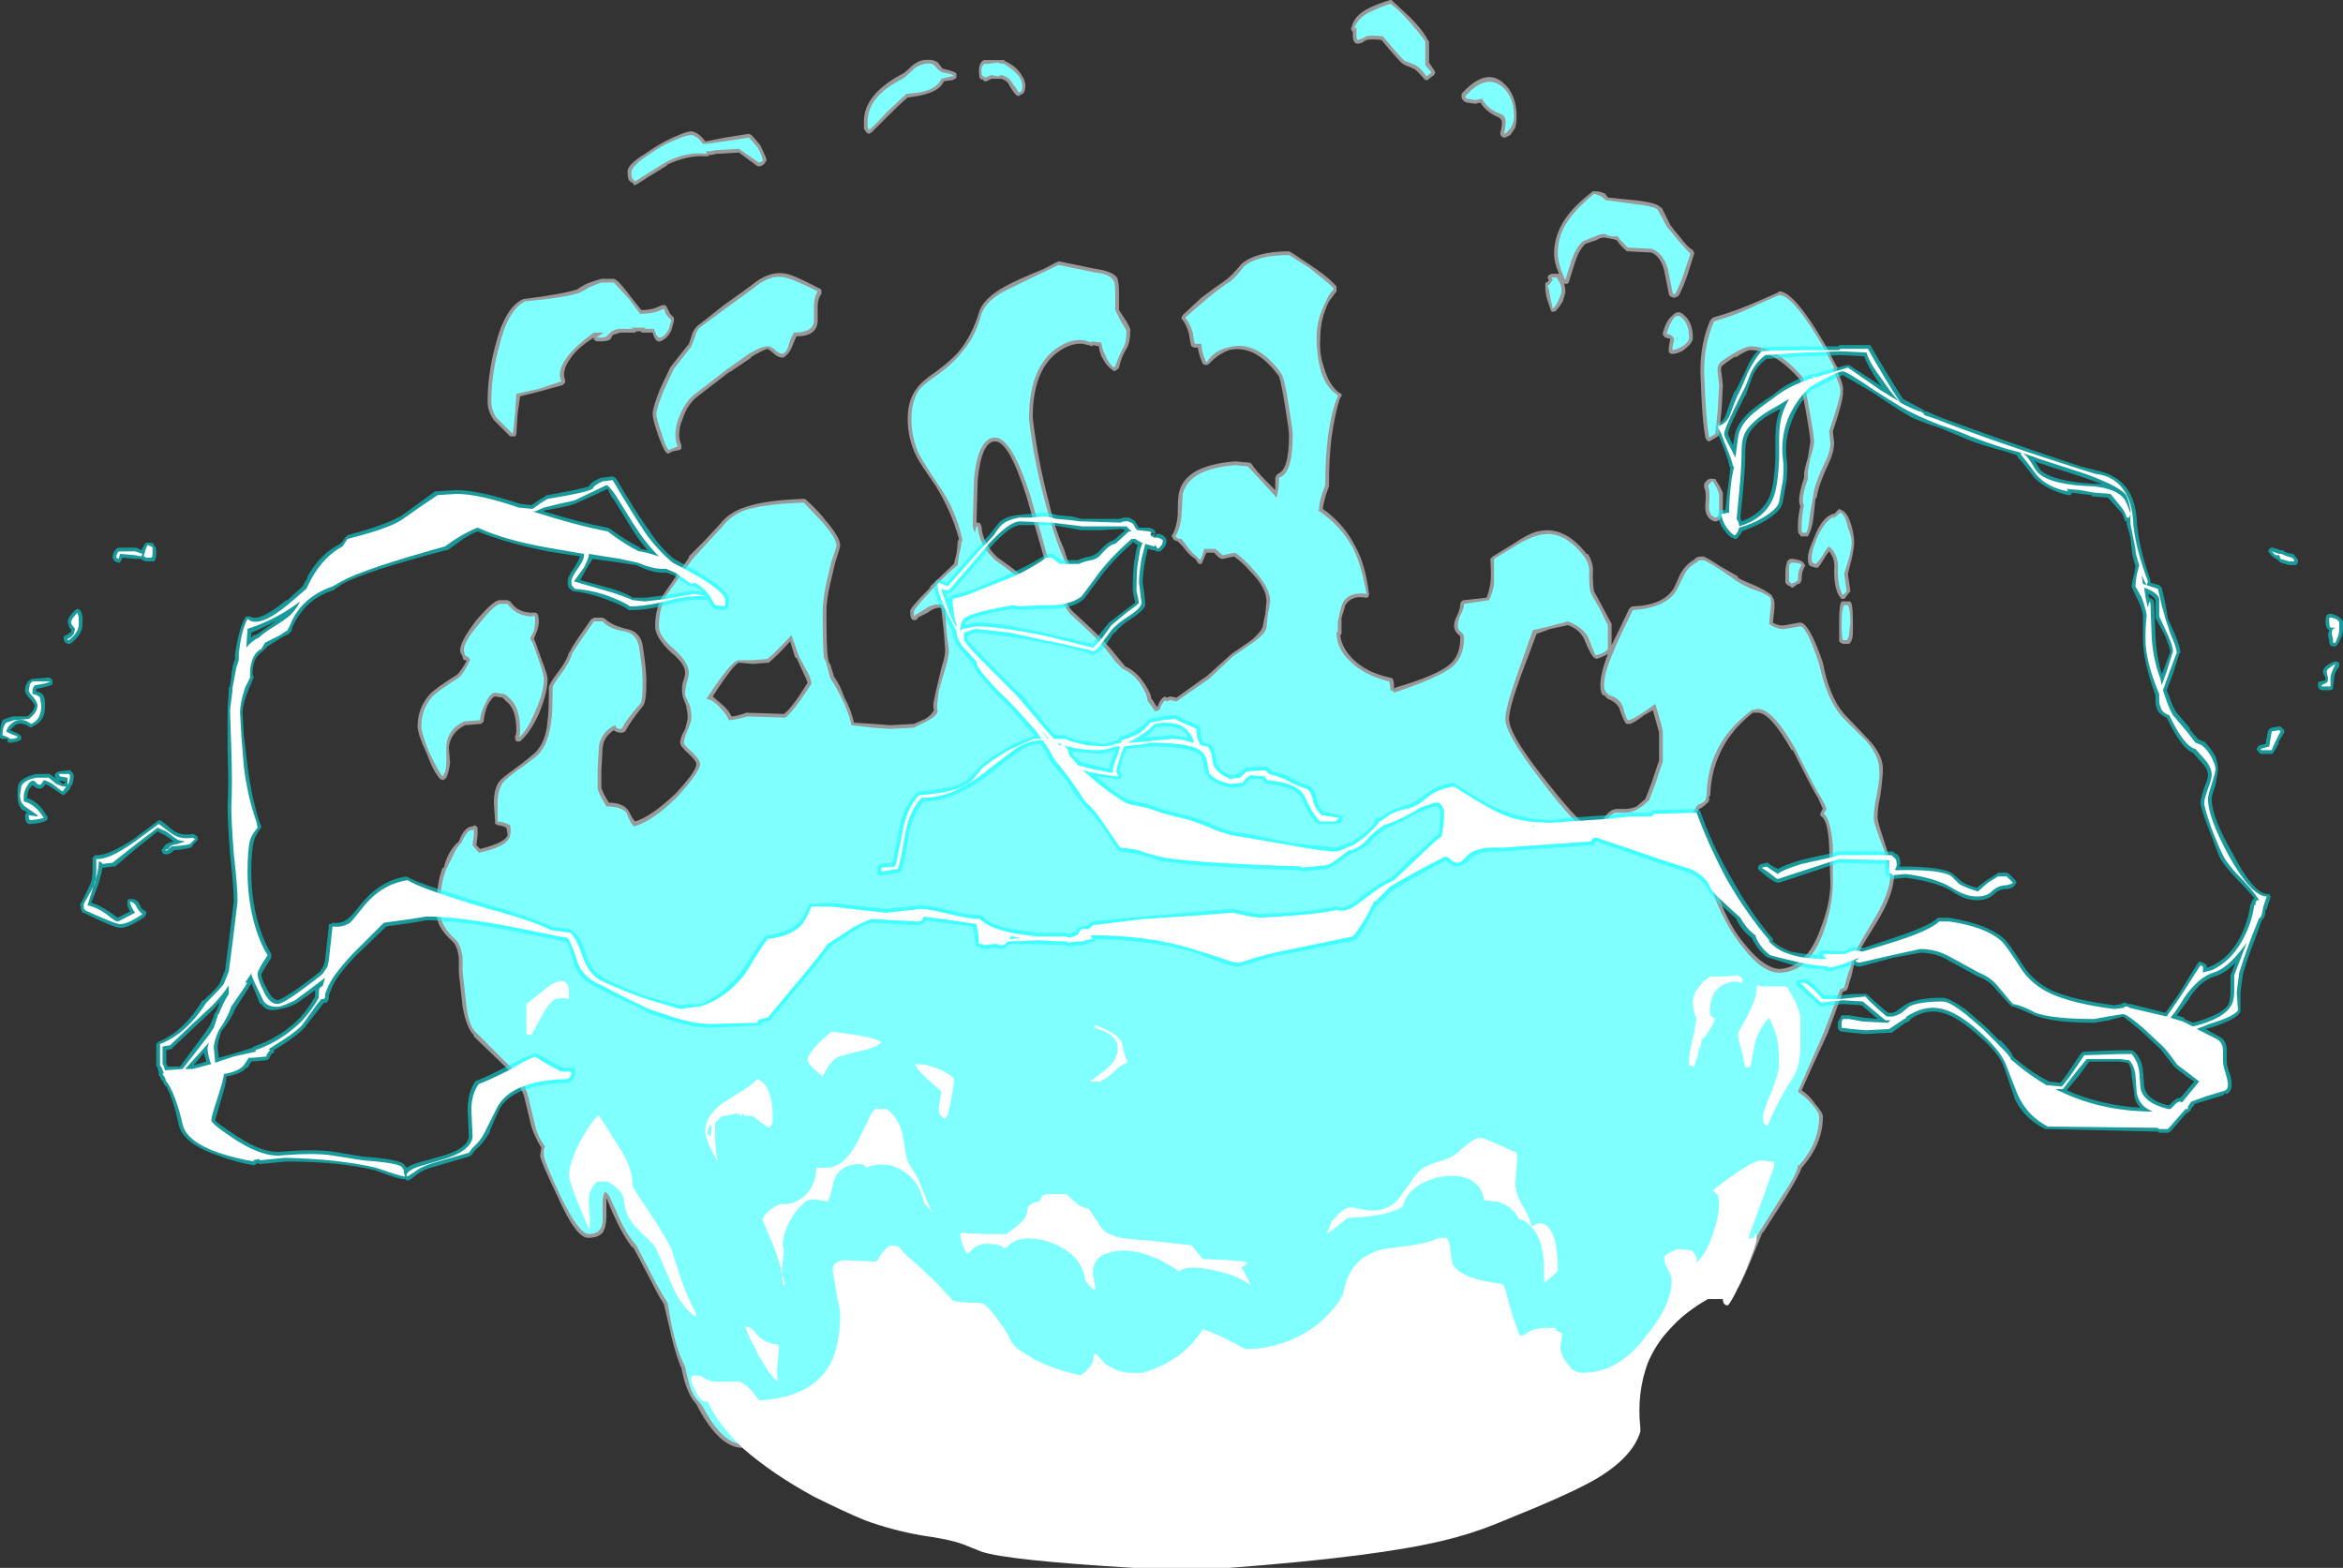 <?xml version="1.0" encoding="UTF-8" standalone="no"?>
<svg xmlns:ffdec="https://www.free-decompiler.com/flash" xmlns:xlink="http://www.w3.org/1999/xlink" ffdec:objectType="shape" height="62.7px" width="93.7px" xmlns="http://www.w3.org/2000/svg">
  <rect width="100%" height="100%" fill="#333333" stroke="none"/>
  <g transform="matrix(1.0, 0.0, 0.0, 1.0, 47.35, 61.7)">
    <path d="M9.75 -60.1 L9.8 -60.05 9.8 -59.2 10.0 -58.9 10.05 -58.8 10.0 -58.7 9.8 -58.55 9.75 -58.5 9.65 -58.5 9.6 -58.55 Q9.35 -58.85 9.2 -58.95 8.8 -59.1 8.75 -59.15 8.6 -59.25 7.9 -60.1 7.5 -60.15 7.3 -60.1 L7.2 -60.05 7.15 -60.0 6.95 -59.95 Q6.75 -59.95 6.75 -60.3 L6.75 -60.45 Q6.7 -60.45 6.7 -60.5 6.65 -60.55 6.7 -60.6 6.8 -61.1 7.45 -61.4 7.75 -61.55 8.25 -61.7 L8.3 -61.7 8.35 -61.65 9.05 -61.0 Q9.55 -60.5 9.75 -60.1 M11.1 -57.8 L11.1 -57.95 Q12.05 -59.0 12.75 -58.4 13.3 -57.95 13.3 -57.05 13.3 -56.8 13.25 -56.6 L13.05 -56.3 12.85 -56.2 12.75 -56.2 Q12.7 -56.25 12.65 -56.3 L12.65 -56.4 Q12.75 -56.75 12.7 -56.9 L12.6 -57.0 Q12.1 -57.2 11.85 -57.6 L11.65 -57.55 11.3 -57.6 Q11.15 -57.65 11.1 -57.8 M23.8 -50.05 Q24.4 -50.05 25.65 -47.9 L26.1 -47.05 26.15 -47.0 26.1 -46.95 26.1 -46.9 Q26.4 -46.3 26.35 -46.05 26.4 -45.8 25.95 -44.45 L26.0 -44.0 Q26.0 -43.6 25.75 -43.1 25.45 -42.45 25.35 -42.05 L25.3 -41.8 25.25 -41.75 25.2 -41.25 Q25.15 -40.65 25.0 -40.35 L24.95 -40.25 24.65 -40.25 24.65 -40.3 24.6 -40.35 Q24.55 -40.35 24.55 -40.65 24.55 -41.05 24.65 -41.45 24.6 -41.55 24.6 -41.7 24.6 -42.0 24.8 -42.6 L24.8 -42.75 Q24.8 -42.9 24.95 -43.4 L25.05 -44.05 Q25.05 -44.3 24.75 -45.9 L24.65 -46.5 Q23.6 -47.7 22.65 -47.7 22.5 -47.7 22.05 -47.4 L22.05 -47.45 Q21.6 -47.15 21.5 -47.05 21.45 -46.95 21.5 -46.75 L21.55 -46.3 21.5 -45.35 21.4 -44.35 21.4 -44.3 21.35 -44.25 21.1 -44.1 21.0 -44.05 Q20.95 -44.05 20.9 -44.1 L20.85 -44.2 Q20.75 -44.75 20.7 -45.7 L20.65 -46.85 Q20.65 -48.0 21.05 -48.9 L21.15 -49.0 Q22.05 -49.25 22.95 -49.65 L23.75 -50.0 23.8 -50.05 M26.2 -41.35 L26.3 -41.3 Q26.55 -41.2 26.7 -40.65 26.8 -40.3 26.8 -40.0 26.8 -39.8 26.7 -39.35 L26.55 -38.75 26.65 -38.05 26.6 -38.0 26.45 -37.8 26.4 -37.75 26.3 -37.75 26.25 -37.8 Q26.0 -38.1 26.0 -38.9 26.05 -39.35 25.8 -39.65 25.75 -39.6 25.65 -39.45 25.45 -39.1 25.35 -39.0 L25.25 -39.0 25.1 -39.05 Q24.95 -39.05 24.95 -39.4 24.95 -39.65 25.2 -40.2 25.5 -41.0 25.95 -41.15 L26.0 -41.15 26.2 -41.35 M24.25 -39.35 L24.35 -39.35 Q24.75 -39.3 24.8 -39.15 L24.85 -39.1 24.8 -39.0 Q24.7 -38.85 24.7 -38.5 L24.65 -38.4 Q24.65 -38.35 24.55 -38.35 L24.35 -38.2 24.3 -38.2 24.25 -38.25 Q24.1 -38.3 24.05 -38.4 24.05 -38.5 24.05 -38.75 24.05 -39.05 24.1 -39.15 24.1 -39.3 24.25 -39.35 M23.6 -37.25 L23.55 -36.8 Q23.8 -36.65 24.05 -36.7 L24.6 -36.8 24.65 -36.8 Q25.0 -36.8 25.55 -35.2 25.8 -33.85 26.4 -33.15 L27.4 -32.1 Q27.95 -31.5 27.95 -30.95 27.95 -30.65 27.85 -29.9 27.7 -29.2 27.75 -28.9 27.8 -28.65 28.1 -27.75 L28.4 -26.75 Q28.4 -25.9 27.6 -24.65 26.85 -23.45 26.8 -23.25 26.8 -23.1 26.7 -22.7 26.6 -22.4 26.55 -22.2 L26.5 -22.1 26.4 -22.05 26.35 -22.05 25.75 -20.4 Q25.05 -18.9 24.7 -18.1 25.0 -17.9 25.25 -17.55 25.55 -17.2 25.55 -17.05 25.55 -15.95 24.7 -15.0 24.6 -14.7 24.05 -13.8 L23.15 -12.4 23.15 -12.45 22.55 -11.0 Q22.1 -9.95 21.9 -9.95 21.4 -9.95 21.3 -10.45 21.3 -10.6 21.3 -10.75 21.05 -10.3 19.9 -9.05 L18.6 -7.65 18.6 -7.6 Q17.15 -5.9 16.9 -5.75 L16.9 -5.7 16.1 -5.3 Q14.45 -3.85 13.7 -3.85 13.2 -3.85 13.1 -4.15 13.05 -4.2 13.05 -4.4 L12.55 -4.3 Q11.2 -3.95 9.6 -3.6 6.55 -3.0 4.05 -3.0 3.0 -3.0 1.95 -3.2 L0.2 -3.7 Q-2.15 -4.4 -4.45 -4.4 L-6.35 -4.2 Q-7.35 -4.05 -7.95 -4.05 -9.3 -4.05 -9.65 -4.2 L-9.9 -4.4 Q-10.05 -4.5 -10.3 -4.6 -10.75 -4.8 -11.0 -4.8 L-11.45 -4.7 Q-12.45 -4.55 -14.8 -4.95 -16.85 -5.3 -17.5 -5.5 L-17.65 -5.55 Q-18.05 -5.7 -18.45 -5.95 L-18.5 -5.95 -18.5 -5.9 Q-17.9 -5.05 -17.0 -4.4 L-16.95 -4.3 Q-16.95 -4.25 -16.95 -4.2 -17.05 -4.05 -17.2 -3.95 -17.35 -3.8 -17.65 -3.8 -18.55 -3.8 -19.4 -5.35 L-19.5 -5.55 Q-19.8 -5.85 -20.0 -6.55 L-20.1 -7.0 -20.15 -7.1 Q-20.4 -7.75 -20.6 -8.7 L-20.8 -9.55 Q-21.0 -9.85 -21.25 -10.35 -21.95 -11.7 -22.05 -11.85 L-22.05 -11.8 Q-22.45 -12.3 -22.85 -13.2 L-23.1 -13.8 -23.1 -13.05 Q-23.1 -12.65 -23.25 -12.4 -23.45 -12.2 -23.8 -12.2 -24.3 -12.15 -25.05 -13.85 -25.75 -15.3 -25.75 -15.5 L-25.7 -15.8 Q-25.95 -16.2 -26.1 -16.65 L-26.4 -17.9 Q-26.65 -18.55 -27.15 -19.05 L-28.4 -20.25 -28.4 -20.3 Q-28.7 -20.6 -28.85 -21.45 L-29.0 -22.8 -29.0 -23.4 Q-29.05 -23.8 -29.2 -24.0 -29.65 -24.4 -29.8 -24.75 -29.9 -25.0 -29.9 -25.35 -29.9 -26.35 -29.65 -27.0 L-29.6 -27.0 Q-29.55 -27.25 -29.4 -27.55 -29.2 -27.9 -29.0 -28.05 -28.8 -28.6 -28.5 -28.65 L-28.45 -28.65 Q-28.35 -28.75 -28.25 -28.6 L-28.25 -28.35 Q-28.25 -28.25 -28.3 -27.9 L-28.15 -27.75 Q-27.15 -28.0 -27.05 -28.3 -27.05 -28.4 -27.1 -28.6 -27.3 -28.7 -27.45 -28.7 -27.5 -28.75 -27.55 -28.75 L-27.55 -28.85 -27.6 -29.6 Q-27.6 -30.05 -27.45 -30.35 -27.35 -30.55 -26.7 -31.0 -26.1 -31.45 -25.9 -31.65 -25.5 -32.1 -25.45 -32.9 -25.4 -33.15 -25.4 -34.2 -25.4 -34.35 -25.05 -34.8 -24.7 -35.25 -24.6 -35.6 L-24.55 -35.65 Q-24.5 -35.8 -24.15 -36.3 L-23.7 -36.95 -23.65 -36.95 -23.6 -37.0 -23.25 -37.0 -23.15 -36.95 Q-22.9 -36.7 -22.3 -36.55 -21.75 -36.45 -21.65 -35.9 -21.5 -34.95 -21.5 -34.45 -21.5 -33.6 -21.65 -33.45 -22.1 -32.9 -22.35 -32.45 L-22.45 -32.4 -22.5 -32.4 Q-22.7 -32.4 -22.8 -32.5 -23.2 -32.25 -23.25 -31.8 L-23.3 -30.9 -23.3 -30.2 Q-23.25 -30.0 -23.0 -29.6 -22.4 -29.6 -22.2 -29.25 -22.05 -28.95 -21.95 -28.85 -21.3 -29.05 -20.35 -29.95 -19.5 -30.85 -19.5 -31.15 -19.5 -31.25 -19.75 -31.5 -20.15 -31.85 -20.15 -32.0 -20.15 -32.2 -19.95 -32.55 -19.85 -32.9 -19.85 -33.0 -19.85 -33.2 -19.9 -33.4 L-19.9 -33.45 -20.05 -33.85 -20.05 -33.9 Q-20.1 -34.05 -20.05 -34.4 -19.95 -34.65 -19.95 -34.8 -19.95 -35.15 -20.5 -35.6 -21.15 -36.2 -21.15 -36.65 -21.15 -37.4 -20.8 -37.95 L-19.8 -39.4 -19.8 -39.45 -19.2 -40.05 -18.55 -40.75 Q-18.2 -41.2 -17.6 -41.4 -16.8 -41.7 -15.2 -41.75 -15.15 -41.75 -15.1 -41.7 -14.65 -41.3 -14.3 -40.85 -13.75 -40.2 -13.75 -39.9 -13.75 -39.8 -13.95 -39.2 L-14.15 -38.35 Q-14.3 -37.7 -14.3 -37.25 -14.3 -35.85 -14.25 -35.45 L-14.2 -35.2 -14.15 -35.15 -14.0 -34.65 Q-13.75 -34.3 -13.6 -33.85 -13.3 -33.3 -13.2 -32.8 L-12.4 -32.75 -11.75 -32.7 -10.8 -32.75 -10.35 -32.95 Q-10.1 -33.1 -10.0 -33.3 -10.05 -33.45 -10.0 -33.7 L-9.9 -34.15 -9.7 -35.0 Q-9.55 -35.45 -9.55 -35.7 L-9.6 -36.4 -9.7 -37.3 -9.7 -37.35 -9.75 -37.4 Q-10.0 -37.4 -10.25 -37.2 L-10.65 -37.0 -10.65 -36.95 -10.75 -36.9 -10.8 -36.9 Q-10.95 -36.9 -10.95 -37.25 -11.0 -37.35 -10.15 -38.2 L-10.15 -38.25 -9.2 -39.15 -9.1 -39.55 Q-9.05 -39.9 -9.05 -40.05 L-9.0 -40.15 Q-9.3 -41.25 -9.95 -42.3 -10.55 -43.15 -10.7 -43.45 -11.05 -44.15 -11.05 -44.95 -11.05 -45.7 -10.7 -46.15 -10.5 -46.45 -9.9 -46.85 -9.3 -47.3 -9.0 -47.65 -8.5 -48.25 -8.2 -49.2 -8.05 -49.75 -7.15 -50.25 -6.7 -50.5 -5.6 -50.95 -5.05 -51.25 -5.0 -51.25 L-3.55 -50.95 Q-2.8 -50.85 -2.65 -50.55 L-2.65 -50.5 Q-2.6 -50.4 -2.6 -49.9 -2.6 -49.55 -2.6 -49.3 L-2.4 -49.0 Q-2.1 -48.55 -2.15 -48.45 -2.15 -48.0 -2.3 -47.75 -2.5 -47.45 -2.6 -47.0 -2.6 -46.95 -2.65 -46.95 L-2.7 -46.9 -2.8 -46.85 -2.85 -46.9 Q-3.1 -47.05 -3.3 -47.45 -3.4 -47.7 -3.4 -47.85 L-3.65 -47.9 Q-3.65 -47.85 -3.7 -47.85 L-3.8 -47.9 -3.85 -47.9 Q-4.25 -48.05 -4.75 -47.8 -6.05 -47.15 -6.05 -45.0 -5.85 -43.3 -5.4 -41.6 -5.15 -40.5 -4.8 -39.75 -4.65 -39.25 -4.5 -38.9 L-4.5 -38.8 -4.6 -38.7 -4.6 -38.65 -4.85 -38.45 -4.85 -38.25 Q-4.8 -37.6 -4.45 -37.25 L-3.75 -36.6 Q-3.15 -36.05 -2.6 -35.35 L-2.35 -35.05 Q-1.75 -34.8 -1.35 -33.95 L-1.3 -33.75 -1.25 -33.7 -1.1 -33.45 -1.05 -33.45 Q-1.0 -33.65 -0.85 -33.8 L-0.75 -33.85 -0.7 -33.8 -0.55 -33.85 -0.3 -33.8 0.75 -34.55 0.9 -34.65 1.9 -35.55 2.7 -36.1 Q3.1 -36.45 3.15 -36.65 L3.25 -37.15 3.3 -37.65 Q3.3 -38.2 2.65 -38.85 2.35 -39.2 2.0 -39.45 L1.55 -39.35 1.5 -39.35 1.4 -39.4 1.2 -39.6 0.9 -39.6 0.85 -39.5 0.75 -39.25 0.7 -39.15 0.6 -39.15 0.55 -39.2 0.45 -39.35 Q0.2 -39.5 -0.05 -39.85 L-0.25 -40.05 Q-0.45 -40.1 -0.45 -40.2 L-0.5 -40.25 -0.45 -40.35 Q-0.3 -40.6 -0.25 -41.1 -0.25 -41.8 -0.2 -42.0 0.05 -43.1 2.05 -43.25 L2.6 -43.2 2.65 -43.2 2.7 -43.15 Q2.9 -42.85 3.3 -42.45 L3.65 -42.1 3.65 -42.6 3.7 -42.7 3.75 -42.75 Q4.2 -42.9 4.2 -44.3 4.2 -44.5 4.05 -45.4 3.9 -46.35 3.8 -46.65 2.85 -47.95 1.8 -47.7 1.4 -47.55 1.1 -47.25 L1.0 -47.15 0.9 -47.1 0.85 -47.1 0.75 -47.15 Q0.6 -47.5 0.55 -47.8 L0.4 -47.8 0.3 -47.85 Q0.25 -47.95 0.2 -48.35 0.1 -48.7 -0.05 -48.9 L-0.1 -48.95 -0.1 -49.0 -0.05 -49.1 0.7 -49.8 Q1.3 -50.25 1.6 -50.45 1.9 -50.65 2.3 -51.15 2.9 -51.65 4.2 -51.65 L4.3 -51.6 5.05 -51.1 Q5.65 -50.7 5.9 -50.45 L6.1 -50.25 6.1 -50.05 5.8 -49.65 Q5.45 -48.95 5.45 -48.2 5.4 -47.55 5.6 -47.0 5.8 -46.3 6.2 -46.0 L6.3 -45.95 6.3 -45.85 6.25 -45.8 Q6.05 -45.25 5.9 -44.2 5.8 -43.35 5.8 -42.45 L5.8 -42.25 Q5.6 -41.75 5.55 -41.35 6.4 -40.75 6.85 -39.85 7.25 -39.15 7.4 -37.95 L7.4 -37.9 7.35 -37.8 7.25 -37.8 Q6.7 -37.9 6.45 -37.5 6.4 -37.3 6.3 -37.0 L6.3 -36.35 6.25 -36.3 Q6.3 -35.8 6.75 -35.35 7.3 -34.8 8.25 -34.6 8.3 -34.6 8.35 -34.55 8.4 -34.45 8.4 -34.2 L8.4 -34.15 8.45 -34.2 Q10.15 -34.7 10.65 -35.15 11.05 -35.5 11.05 -36.2 11.05 -36.3 11.0 -36.3 10.8 -36.45 10.8 -36.7 10.8 -36.85 10.95 -37.15 11.05 -37.4 11.05 -37.55 11.05 -37.6 11.1 -37.65 11.15 -37.7 11.2 -37.7 L12.1 -37.8 Q12.2 -38.05 12.25 -38.35 12.3 -38.65 12.25 -39.35 L12.35 -39.45 13.25 -40.0 Q13.75 -40.35 14.15 -40.45 15.2 -40.7 16.1 -39.55 L16.15 -39.55 Q16.4 -39.15 16.35 -38.75 16.35 -38.3 16.4 -38.05 16.45 -37.95 16.7 -37.5 L17.1 -36.75 17.1 -35.9 Q17.35 -36.4 17.8 -37.35 L17.85 -37.4 Q17.9 -37.45 17.95 -37.45 19.2 -37.5 19.6 -38.2 L19.85 -38.75 Q20.05 -39.1 20.3 -39.25 L20.35 -39.3 20.4 -39.3 Q20.45 -39.45 20.75 -39.45 20.85 -39.45 21.45 -39.05 L22.15 -38.65 22.15 -38.6 Q22.3 -38.5 22.8 -38.3 23.25 -38.1 23.5 -37.9 L23.55 -37.8 Q23.65 -37.65 23.6 -37.25 M26.7 -37.55 Q26.75 -37.35 26.75 -36.8 L26.75 -36.4 Q26.75 -36.15 26.65 -36.0 L26.6 -35.95 26.35 -35.95 26.25 -36.0 26.2 -36.05 Q26.2 -36.25 26.2 -36.8 26.2 -37.35 26.25 -37.55 L26.3 -37.65 26.65 -37.65 26.7 -37.55 M25.55 -29.35 L25.35 -29.8 Q25.2 -30.0 24.35 -31.7 L24.3 -31.7 Q23.45 -33.2 22.95 -33.2 L22.75 -33.2 Q21.8 -32.45 21.4 -31.5 21.1 -30.85 21.05 -30.0 L21.05 -29.9 21.0 -29.85 21.0 -29.7 20.95 -29.6 20.85 -29.55 20.9 -29.55 20.7 -29.4 20.6 -29.35 Q20.4 -29.1 20.4 -28.9 20.45 -28.7 20.75 -28.2 21.2 -27.6 21.25 -27.3 21.3 -27.1 21.3 -26.5 21.3 -26.05 21.4 -25.8 21.8 -24.65 22.5 -23.85 23.2 -23.0 23.8 -22.95 24.9 -23.0 25.45 -24.55 25.85 -25.55 25.85 -26.4 L25.8 -27.9 Q25.75 -28.85 25.5 -29.05 25.45 -29.05 25.45 -29.1 L25.45 -29.2 25.5 -29.25 25.5 -29.3 25.55 -29.35 M19.1 -53.4 L19.45 -52.7 Q19.55 -52.55 19.85 -52.2 20.15 -51.8 20.35 -51.7 L20.4 -51.6 20.4 -51.55 20.15 -50.75 Q20.0 -50.3 19.8 -49.9 L19.75 -49.85 19.65 -49.8 19.55 -49.8 19.45 -49.85 19.4 -49.9 19.2 -50.9 Q19.05 -51.45 18.7 -51.6 L17.75 -51.65 Q17.7 -51.65 17.65 -51.7 L17.45 -51.9 17.3 -52.1 17.1 -52.15 16.8 -52.2 Q16.65 -52.2 16.5 -52.1 L16.05 -51.95 Q15.8 -51.7 15.65 -51.25 L15.4 -50.45 15.35 -50.35 15.2 -50.35 Q15.25 -50.2 15.25 -50.0 L15.15 -49.65 Q15.0 -49.4 14.85 -49.25 L14.8 -49.25 Q14.7 -49.2 14.7 -49.25 14.65 -49.3 14.65 -49.35 L14.5 -49.8 14.45 -50.1 14.45 -50.4 14.5 -50.4 14.6 -50.5 14.55 -50.55 Q14.55 -50.6 14.55 -50.65 L14.6 -50.7 14.7 -50.75 15.0 -50.75 14.9 -51.0 Q14.8 -51.3 14.8 -51.55 14.8 -52.2 15.15 -52.8 15.5 -53.4 16.35 -54.05 L16.45 -54.05 Q16.65 -54.05 16.85 -53.95 L16.95 -53.8 17.95 -53.7 Q18.95 -53.6 19.05 -53.4 L19.1 -53.4 M14.8 -50.2 L14.8 -50.25 14.75 -50.25 14.8 -50.2 M19.15 -48.4 Q19.3 -48.9 19.5 -49.05 19.75 -49.35 20.0 -49.1 20.35 -48.8 20.35 -48.2 20.35 -48.0 20.1 -47.8 19.9 -47.6 19.6 -47.55 L19.5 -47.55 Q19.45 -47.55 19.4 -47.6 19.35 -47.7 19.45 -48.15 L19.25 -48.2 19.15 -48.3 19.15 -48.4 M19.7 -48.15 L19.75 -48.1 19.8 -48.15 19.7 -48.15 M21.25 -42.55 L21.3 -42.45 21.4 -42.3 21.55 -42.0 21.55 -41.1 21.5 -41.0 21.45 -41.0 21.45 -40.95 Q21.4 -40.9 21.3 -40.85 L21.2 -40.85 Q20.8 -41.0 20.85 -41.55 20.9 -42.0 20.8 -42.2 L20.8 -42.35 Q20.95 -42.6 21.15 -42.55 L21.25 -42.55 M14.65 -36.55 L14.1 -36.35 13.5 -34.75 Q13.0 -33.4 13.0 -32.95 13.0 -32.35 14.3 -30.7 15.5 -29.15 16.1 -28.65 L16.6 -28.65 Q16.95 -29.35 17.3 -29.35 L17.65 -29.35 Q17.85 -29.35 18.1 -29.45 L18.45 -29.75 18.7 -30.4 19.0 -31.3 19.0 -32.4 18.75 -33.3 18.4 -33.1 Q17.95 -32.75 17.8 -32.75 L17.7 -32.75 17.65 -32.8 Q17.55 -32.95 17.4 -33.4 17.25 -33.65 16.95 -33.75 L16.8 -33.9 16.75 -33.9 Q16.65 -34.0 16.65 -34.3 16.65 -34.75 16.95 -35.55 16.8 -35.45 16.5 -35.35 L16.4 -35.4 16.35 -35.45 Q16.2 -35.65 16.0 -36.15 15.8 -36.55 15.35 -36.7 15.1 -36.65 14.65 -36.55 M-9.1 -58.75 L-9.1 -58.6 -9.15 -58.55 -9.25 -58.5 -9.6 -58.45 Q-9.7 -58.25 -9.85 -58.15 -10.2 -57.9 -11.05 -57.8 -11.35 -57.55 -11.8 -57.1 L-12.5 -56.4 -12.6 -56.35 Q-12.65 -56.35 -12.7 -56.4 L-12.8 -56.55 -12.8 -56.85 Q-12.8 -57.9 -11.35 -58.7 -11.2 -58.75 -10.95 -59.0 -10.7 -59.25 -10.4 -59.3 -9.95 -59.35 -9.8 -59.15 -9.7 -59.0 -9.65 -58.95 -9.15 -58.85 -9.1 -58.75 M-7.15 -59.25 Q-6.7 -59.05 -6.5 -58.7 -6.25 -58.35 -6.4 -58.0 L-6.45 -57.95 -6.65 -57.85 -6.7 -57.9 Q-6.8 -57.95 -7.05 -58.4 -7.15 -58.5 -7.3 -58.55 L-7.7 -58.55 -7.9 -58.45 -8.0 -58.45 -8.05 -58.55 -8.05 -58.5 -8.15 -58.55 Q-8.2 -58.6 -8.2 -58.9 -8.2 -59.2 -8.0 -59.3 L-7.2 -59.3 -7.15 -59.25 M-8.25 -42.5 L-8.3 -40.8 -8.25 -40.8 Q-8.15 -40.8 -8.15 -40.75 -8.1 -40.7 -8.1 -40.65 -8.05 -39.95 -7.45 -39.4 -6.65 -38.85 -6.3 -38.5 L-5.9 -38.5 Q-5.65 -38.9 -5.6 -39.4 L-6.3 -41.85 Q-7.0 -44.05 -7.55 -44.05 -8.1 -44.05 -8.25 -42.5 M-17.0 -55.05 L-17.05 -55.05 -17.8 -55.6 -18.65 -55.55 -18.7 -55.55 -18.9 -55.5 -19.0 -55.5 Q-19.0 -55.45 -19.05 -55.45 L-19.15 -55.45 Q-19.85 -55.5 -20.7 -55.1 L-20.65 -55.1 Q-21.55 -54.55 -21.85 -54.35 L-21.95 -54.3 -22.0 -54.3 -22.05 -54.4 -22.1 -54.4 -22.15 -54.45 Q-22.25 -54.5 -22.25 -54.8 -22.3 -55.1 -21.55 -55.55 -21.2 -55.8 -20.75 -56.05 -19.95 -56.45 -19.7 -56.45 -19.4 -56.4 -19.15 -56.05 L-19.1 -56.05 -18.35 -56.2 -17.4 -56.35 -17.3 -56.3 Q-17.15 -56.15 -16.95 -55.9 -16.8 -55.6 -16.7 -55.35 L-16.7 -55.3 Q-16.7 -55.25 -16.75 -55.2 -16.8 -55.1 -16.95 -55.05 L-17.0 -55.05 M-14.5 -50.1 L-14.5 -49.95 Q-14.65 -49.75 -14.65 -49.45 L-14.65 -48.9 Q-14.65 -48.25 -15.5 -48.25 L-15.65 -47.9 Q-15.75 -47.6 -15.95 -47.45 -16.0 -47.4 -16.05 -47.4 -16.25 -47.4 -16.45 -47.6 -16.55 -47.7 -16.65 -47.75 -16.85 -47.7 -17.35 -47.4 L-17.3 -47.4 -18.2 -46.8 -18.15 -46.85 -19.45 -45.85 Q-19.85 -45.55 -20.05 -44.95 -20.3 -44.35 -20.1 -43.9 L-20.1 -43.75 -20.2 -43.7 -20.45 -43.65 -20.65 -43.55 -20.75 -43.65 Q-20.85 -43.8 -21.05 -44.35 -21.25 -44.95 -21.25 -45.15 -21.25 -45.4 -20.95 -46.15 -20.65 -46.8 -20.55 -47.0 L-20.2 -47.45 -19.8 -47.95 -19.7 -48.25 Q-19.6 -48.6 -19.35 -48.75 L-18.4 -49.5 -17.35 -50.25 Q-16.6 -50.9 -15.9 -50.75 -15.6 -50.7 -14.55 -50.15 L-14.5 -50.1 M-22.1 -49.8 L-21.7 -49.3 Q-21.35 -49.3 -21.1 -49.4 -20.9 -49.5 -20.8 -49.5 L-20.75 -49.5 -20.7 -49.45 -20.55 -49.15 -20.4 -49.0 -20.4 -48.85 -20.5 -48.5 Q-20.65 -48.15 -20.95 -48.05 -21.1 -48.0 -21.2 -48.25 L-21.25 -48.4 -21.7 -48.4 -21.7 -48.45 -21.9 -48.45 -21.95 -48.4 -22.55 -48.4 -22.85 -48.3 -22.9 -48.2 Q-22.95 -48.05 -23.3 -48.05 L-23.5 -48.05 Q-23.55 -48.1 -23.6 -48.1 L-23.6 -48.2 Q-24.25 -47.8 -24.55 -47.35 -24.9 -46.85 -24.75 -46.5 -24.75 -46.45 -24.75 -46.4 L-24.85 -46.3 -25.75 -46.05 -26.55 -45.85 -26.65 -45.15 -26.7 -44.35 Q-26.7 -44.3 -26.75 -44.25 L-26.95 -44.25 -27.6 -44.9 Q-27.85 -45.25 -27.85 -45.65 -27.85 -46.7 -27.55 -47.85 -27.15 -49.45 -26.4 -49.75 L-26.35 -49.75 Q-24.75 -49.95 -24.2 -50.15 L-24.25 -50.15 -23.9 -50.35 Q-23.65 -50.45 -23.3 -50.55 L-22.8 -50.55 -22.7 -50.5 Q-22.55 -50.4 -22.1 -49.8 M-15.55 -35.4 L-15.75 -36.05 Q-16.3 -35.45 -16.55 -35.25 L-16.6 -35.2 -17.25 -35.15 -17.8 -35.2 Q-18.0 -35.15 -18.85 -33.85 L-18.5 -33.55 Q-18.2 -33.3 -18.1 -33.05 -17.9 -33.05 -17.5 -33.2 L-16.0 -33.15 Q-15.7 -33.35 -15.05 -34.4 -15.1 -34.55 -15.25 -34.85 L-15.5 -35.4 -15.55 -35.4 M-27.05 -37.7 L-26.95 -37.65 -26.9 -37.6 Q-26.85 -37.5 -26.65 -37.35 -26.4 -37.2 -26.1 -37.2 L-25.95 -37.2 Q-25.8 -37.2 -25.8 -36.85 -25.8 -36.65 -25.9 -36.4 L-26.0 -36.15 -25.95 -36.05 -25.7 -35.35 Q-25.45 -34.7 -25.45 -34.55 -25.45 -34.0 -25.8 -33.15 -26.15 -32.4 -26.55 -32.05 L-26.7 -32.05 -26.75 -32.15 -26.75 -32.25 Q-26.7 -32.35 -26.7 -32.5 -26.7 -33.35 -27.1 -33.65 L-27.25 -33.8 -27.55 -33.85 Q-27.65 -33.85 -27.85 -33.5 -28.0 -33.1 -28.0 -32.9 -28.0 -32.85 -28.05 -32.8 -28.1 -32.75 -28.15 -32.75 L-28.75 -32.7 Q-29.35 -32.4 -29.4 -31.8 L-29.35 -31.2 Q-29.4 -30.8 -29.5 -30.6 L-29.55 -30.55 -29.65 -30.5 -29.75 -30.55 Q-30.0 -30.8 -30.3 -31.6 -30.65 -32.35 -30.65 -32.65 -30.65 -33.4 -30.15 -33.95 -29.9 -34.2 -29.1 -34.7 -28.95 -34.8 -28.7 -35.25 L-28.7 -35.3 -28.75 -35.3 Q-28.85 -35.3 -28.85 -35.45 -28.95 -35.6 -28.95 -35.7 -28.95 -36.05 -28.3 -36.9 -27.65 -37.65 -27.4 -37.7 L-27.05 -37.7" fill="#ffffff" fill-opacity="0.502" fill-rule="evenodd" stroke="none"/>
    <path d="M6.95 -60.1 Q6.9 -60.1 6.9 -60.3 L6.9 -60.6 6.8 -60.55 Q6.95 -61.0 7.5 -61.25 7.8 -61.4 8.25 -61.55 8.55 -61.35 8.95 -60.9 9.4 -60.4 9.65 -60.05 L9.65 -59.1 9.9 -58.8 9.7 -58.65 Q9.45 -59.0 9.25 -59.1 8.9 -59.25 8.85 -59.25 8.7 -59.35 7.95 -60.25 7.45 -60.3 7.3 -60.25 7.2 -60.2 7.1 -60.15 L6.95 -60.1 M11.25 -57.85 Q12.05 -58.75 12.7 -58.25 13.2 -57.85 13.2 -57.05 13.2 -56.85 13.1 -56.65 13.05 -56.55 12.9 -56.4 L12.8 -56.35 Q12.9 -56.8 12.85 -56.95 12.8 -57.1 12.65 -57.15 12.1 -57.35 11.9 -57.8 L11.9 -57.75 11.65 -57.7 11.35 -57.75 Q11.25 -57.75 11.25 -57.85 M26.0 -47.0 L25.95 -46.9 Q26.25 -46.3 26.25 -46.05 26.25 -45.8 25.8 -44.45 L25.85 -44.0 Q25.85 -43.6 25.6 -43.15 25.3 -42.5 25.2 -42.1 L25.15 -41.8 25.05 -41.25 Q25.0 -40.7 24.9 -40.4 L24.75 -40.4 24.7 -40.45 24.7 -40.65 Q24.7 -41.1 24.8 -41.5 24.75 -41.55 24.75 -41.7 24.75 -42.0 24.95 -42.55 L24.95 -42.75 Q24.95 -42.9 25.05 -43.4 25.2 -43.85 25.2 -44.05 25.2 -44.3 24.9 -45.9 L24.75 -46.6 Q23.7 -47.85 22.65 -47.85 22.45 -47.85 21.95 -47.55 21.45 -47.25 21.4 -47.15 21.3 -47.0 21.35 -46.75 L21.4 -46.3 21.35 -45.35 21.25 -44.35 21.0 -44.2 Q20.9 -44.75 20.85 -45.75 L20.8 -46.85 Q20.8 -47.95 21.2 -48.85 22.1 -49.1 23.0 -49.55 L23.8 -49.9 Q24.35 -49.9 25.55 -47.85 L26.0 -47.0 M26.6 -39.4 L26.4 -38.75 Q26.45 -38.45 26.5 -38.05 L26.35 -37.9 Q26.15 -38.2 26.15 -38.9 26.2 -39.5 25.8 -39.85 25.7 -39.8 25.55 -39.5 25.35 -39.2 25.25 -39.15 L25.15 -39.2 Q25.1 -39.2 25.1 -39.4 25.1 -39.65 25.3 -40.15 25.6 -40.85 26.0 -41.05 L25.95 -40.95 26.25 -41.2 Q26.45 -41.1 26.55 -40.6 26.7 -40.25 26.7 -40.0 26.7 -39.8 26.6 -39.4 M24.3 -39.2 Q24.65 -39.2 24.7 -39.1 24.55 -38.9 24.55 -38.5 L24.5 -38.45 24.3 -38.35 24.2 -38.45 24.2 -39.1 Q24.25 -39.2 24.3 -39.2 M23.45 -37.3 L23.4 -36.75 Q23.75 -36.5 24.05 -36.55 L24.65 -36.65 Q24.9 -36.65 25.4 -35.15 25.7 -33.75 26.3 -33.05 L27.3 -32.05 Q27.8 -31.45 27.8 -30.95 27.85 -30.65 27.7 -29.9 27.55 -29.2 27.6 -28.85 27.65 -28.6 28.0 -27.7 L28.25 -26.75 Q28.25 -25.95 27.45 -24.7 26.7 -23.45 26.7 -23.25 26.7 -23.1 26.55 -22.75 26.45 -22.4 26.4 -22.2 26.35 -22.2 26.3 -22.15 L26.25 -22.15 25.6 -20.45 24.55 -18.05 24.6 -18.0 Q24.9 -17.8 25.15 -17.5 25.4 -17.2 25.4 -17.05 25.4 -16.0 24.6 -15.1 L24.55 -15.1 Q24.55 -14.8 23.9 -13.85 L23.05 -12.5 Q22.9 -12.3 22.4 -11.1 22.0 -10.1 21.9 -10.1 21.55 -10.1 21.45 -10.5 21.4 -10.65 21.45 -10.9 L21.45 -11.1 21.15 -10.85 Q20.95 -10.4 19.8 -9.15 L18.5 -7.75 18.45 -7.7 Q17.05 -6.0 16.8 -5.85 16.45 -5.6 16.05 -5.45 14.4 -4.0 13.7 -4.0 13.3 -4.0 13.2 -4.2 13.2 -4.25 13.2 -4.45 L13.2 -4.6 12.55 -4.45 Q11.15 -4.05 9.6 -3.75 6.55 -3.15 4.05 -3.15 3.0 -3.15 2.0 -3.35 L0.25 -3.85 Q-2.1 -4.55 -4.45 -4.55 L-6.35 -4.35 Q-7.35 -4.2 -7.95 -4.2 -9.25 -4.2 -9.6 -4.35 L-9.8 -4.5 Q-10.0 -4.65 -10.25 -4.75 -10.7 -4.95 -11.0 -4.95 L-11.5 -4.85 Q-12.5 -4.7 -14.75 -5.1 -16.8 -5.45 -17.45 -5.65 L-17.6 -5.7 Q-18.05 -5.8 -18.45 -6.1 -18.5 -6.05 -18.65 -6.0 L-18.65 -5.85 Q-18.0 -4.95 -17.1 -4.3 -17.15 -4.15 -17.25 -4.05 -17.4 -3.95 -17.65 -3.95 -18.45 -3.95 -19.25 -5.45 L-19.4 -5.65 Q-19.7 -5.9 -19.85 -6.6 L-19.95 -7.05 -20.0 -7.15 Q-20.3 -7.75 -20.5 -8.75 L-20.65 -9.6 Q-20.85 -9.9 -21.15 -10.45 -21.85 -11.8 -21.9 -11.9 -22.35 -12.4 -22.7 -13.25 L-23.0 -13.9 -23.15 -14.05 Q-23.25 -13.9 -23.25 -13.6 L-23.25 -13.05 Q-23.2 -12.35 -23.8 -12.35 -24.2 -12.35 -24.95 -13.9 -25.6 -15.3 -25.6 -15.5 L-25.6 -15.75 -25.55 -15.85 Q-25.85 -16.25 -25.95 -16.7 L-26.25 -17.95 Q-26.5 -18.65 -27.05 -19.15 L-28.3 -20.4 Q-28.6 -20.65 -28.7 -21.5 L-28.85 -22.85 -28.85 -23.4 Q-28.9 -23.85 -29.1 -24.1 -29.5 -24.45 -29.65 -24.8 -29.75 -25.05 -29.75 -25.35 -29.75 -26.35 -29.5 -26.95 L-29.25 -27.45 Q-29.1 -27.8 -28.9 -28.0 -28.65 -28.55 -28.45 -28.5 L-28.4 -28.55 -28.4 -28.35 Q-28.4 -28.25 -28.45 -27.95 L-28.45 -27.9 -28.25 -27.65 -28.2 -27.6 Q-27.0 -27.85 -26.95 -28.3 -26.9 -28.45 -26.95 -28.7 -27.25 -28.85 -27.45 -28.85 L-27.45 -29.6 Q-27.45 -30.0 -27.3 -30.3 -27.2 -30.5 -26.65 -30.9 -26.0 -31.35 -25.8 -31.55 -25.4 -32.0 -25.3 -32.9 -25.25 -33.1 -25.25 -34.2 -25.25 -34.3 -24.95 -34.7 -24.6 -35.15 -24.45 -35.6 -24.35 -35.75 -24.05 -36.2 L-23.6 -36.85 -23.25 -36.85 Q-23.0 -36.55 -22.35 -36.45 -21.9 -36.35 -21.8 -35.85 -21.65 -34.95 -21.65 -34.45 -21.65 -33.65 -21.75 -33.55 -22.25 -33.0 -22.5 -32.55 -22.65 -32.55 -22.7 -32.6 L-22.75 -32.7 Q-23.3 -32.45 -23.4 -31.85 L-23.45 -30.9 -23.45 -30.15 Q-23.4 -29.95 -23.1 -29.45 -22.5 -29.45 -22.3 -29.2 -22.15 -28.8 -22.0 -28.65 -21.25 -28.85 -20.25 -29.85 -19.35 -30.85 -19.35 -31.15 -19.35 -31.3 -19.65 -31.6 -20.0 -31.9 -20.0 -32.0 -20.0 -32.15 -19.85 -32.5 -19.7 -32.85 -19.7 -33.0 -19.7 -33.2 -19.75 -33.45 L-19.95 -33.9 Q-19.95 -34.1 -19.9 -34.35 -19.8 -34.65 -19.8 -34.8 -19.8 -35.2 -20.4 -35.75 -21.0 -36.25 -21.0 -36.65 -21.0 -37.35 -20.7 -37.9 L-19.65 -39.35 -19.1 -39.95 -18.45 -40.65 Q-18.1 -41.1 -17.55 -41.3 -16.75 -41.55 -15.2 -41.6 L-14.4 -40.75 Q-13.9 -40.15 -13.9 -39.9 -13.9 -39.8 -14.1 -39.25 L-14.3 -38.4 Q-14.45 -37.7 -14.45 -37.25 -14.45 -35.8 -14.4 -35.4 L-14.3 -35.2 -14.3 -35.15 -14.15 -34.6 Q-13.9 -34.2 -13.7 -33.8 -13.4 -33.2 -13.3 -32.7 L-12.45 -32.6 -11.75 -32.55 -10.8 -32.6 -10.3 -32.85 Q-9.9 -33.05 -9.85 -33.25 -9.9 -33.45 -9.85 -33.7 L-9.8 -34.1 -9.55 -34.95 Q-9.4 -35.45 -9.4 -35.7 L-9.5 -36.45 -9.55 -37.35 -9.6 -37.4 -9.65 -37.5 Q-10.0 -37.6 -10.35 -37.35 L-10.75 -37.1 -10.8 -37.05 -10.8 -37.25 Q-10.8 -37.35 -10.05 -38.15 -9.45 -38.8 -9.05 -39.1 L-9.0 -39.5 Q-8.9 -39.85 -8.9 -40.05 L-8.85 -40.05 Q-9.1 -41.3 -9.85 -42.35 -10.45 -43.25 -10.6 -43.55 -10.9 -44.2 -10.9 -44.95 -10.9 -45.65 -10.6 -46.1 -10.4 -46.35 -9.8 -46.75 -9.2 -47.2 -8.9 -47.6 -8.35 -48.2 -8.1 -49.15 -7.9 -49.7 -7.1 -50.1 L-5.55 -50.85 Q-5.05 -51.1 -5.0 -51.1 L-3.55 -50.8 Q-2.95 -50.75 -2.8 -50.45 -2.75 -50.35 -2.75 -49.9 L-2.75 -49.3 -2.55 -48.9 Q-2.3 -48.5 -2.3 -48.45 -2.3 -48.05 -2.4 -47.85 -2.6 -47.5 -2.75 -47.05 L-2.8 -47.0 Q-3.0 -47.15 -3.15 -47.5 -3.3 -47.8 -3.3 -48.0 L-3.7 -48.05 -3.7 -48.0 -3.85 -48.05 Q-4.25 -48.2 -4.8 -47.95 -6.2 -47.25 -6.2 -44.95 -6.0 -43.25 -5.55 -41.6 -5.25 -40.45 -4.95 -39.7 L-4.6 -38.85 -4.7 -38.8 -5.0 -38.5 -5.0 -38.25 Q-4.9 -37.55 -4.55 -37.15 L-3.85 -36.5 Q-3.25 -35.95 -2.75 -35.25 L-2.45 -34.95 Q-1.85 -34.7 -1.5 -33.9 L-1.45 -33.65 -1.4 -33.6 -1.15 -33.25 Q-1.0 -33.3 -0.95 -33.35 L-0.95 -33.4 Q-0.9 -33.55 -0.75 -33.7 L-0.7 -33.65 -0.55 -33.7 -0.3 -33.65 0.85 -34.45 1.0 -34.55 1.95 -35.45 2.75 -36.0 Q3.25 -36.35 3.3 -36.6 L3.35 -37.1 3.45 -37.65 Q3.45 -38.2 2.75 -38.95 2.4 -39.35 2.05 -39.6 L1.55 -39.5 1.25 -39.75 0.8 -39.75 0.75 -39.55 0.65 -39.3 0.5 -39.45 Q0.3 -39.6 0.05 -39.95 L-0.1 -40.15 -0.2 -40.15 Q-0.3 -40.2 -0.35 -40.25 -0.15 -40.55 -0.1 -41.05 L-0.05 -41.95 Q0.2 -42.95 2.05 -43.1 L2.55 -43.05 3.2 -42.35 3.7 -41.8 Q3.8 -42.15 3.8 -42.5 L3.8 -42.6 Q4.35 -42.75 4.35 -44.3 4.35 -44.5 4.2 -45.4 4.05 -46.45 3.9 -46.75 2.9 -48.15 1.75 -47.8 1.3 -47.7 1.0 -47.35 L0.9 -47.2 Q0.7 -47.6 0.7 -47.95 L0.45 -47.95 Q0.4 -48.0 0.35 -48.4 0.25 -48.75 0.05 -49.0 L0.8 -49.65 Q1.4 -50.15 1.7 -50.35 2.0 -50.5 2.4 -51.05 2.95 -51.5 4.2 -51.5 L5.0 -51.0 5.8 -50.35 6.0 -50.15 Q5.8 -49.95 5.7 -49.7 5.3 -48.95 5.3 -48.2 5.3 -47.55 5.45 -46.95 5.65 -46.2 6.15 -45.9 L6.15 -45.85 Q5.9 -45.3 5.75 -44.2 5.65 -43.35 5.65 -42.45 L5.65 -42.3 Q5.4 -41.7 5.4 -41.3 L5.35 -41.3 Q6.25 -40.7 6.75 -39.8 7.1 -39.1 7.3 -37.95 6.6 -38.05 6.35 -37.6 6.25 -37.35 6.2 -37.05 L6.15 -36.85 6.15 -36.4 6.1 -36.45 6.1 -36.4 Q6.1 -35.75 6.65 -35.25 7.2 -34.7 8.2 -34.45 8.25 -34.35 8.25 -34.1 8.35 -34.1 8.4 -34.0 10.2 -34.6 10.75 -35.05 11.2 -35.45 11.2 -36.2 11.2 -36.35 11.05 -36.45 10.95 -36.5 10.95 -36.7 10.95 -36.85 11.05 -37.1 11.2 -37.35 11.2 -37.55 L12.2 -37.7 Q12.35 -38.0 12.4 -38.35 12.4 -38.65 12.4 -39.35 L13.3 -39.9 Q13.8 -40.2 14.2 -40.3 15.15 -40.55 16.0 -39.45 16.25 -39.1 16.2 -38.75 16.2 -38.3 16.25 -38.05 16.3 -37.9 16.6 -37.4 L16.95 -36.7 16.95 -35.75 Q16.8 -35.55 16.45 -35.5 16.35 -35.75 16.15 -36.25 15.9 -36.65 15.35 -36.85 L14.6 -36.65 13.95 -36.5 13.35 -34.8 Q12.85 -33.4 12.85 -32.95 12.85 -32.35 14.2 -30.6 15.4 -29.0 16.05 -28.5 L16.7 -28.5 Q17.0 -29.2 17.3 -29.2 L17.65 -29.2 Q17.9 -29.2 18.15 -29.35 18.35 -29.45 18.6 -29.7 L18.85 -30.35 19.15 -31.25 19.15 -32.45 Q19.05 -32.9 18.85 -33.55 L18.35 -33.2 Q17.9 -32.9 17.75 -32.9 17.65 -33.05 17.55 -33.45 17.4 -33.8 17.0 -33.9 L16.9 -34.0 Q16.8 -34.1 16.8 -34.3 16.8 -34.8 17.2 -35.7 17.4 -36.2 17.95 -37.3 19.3 -37.4 19.7 -38.1 L20.0 -38.7 Q20.15 -39.0 20.4 -39.15 20.5 -39.2 20.55 -39.25 20.55 -39.3 20.75 -39.3 20.85 -39.3 21.4 -38.95 L22.05 -38.5 Q22.25 -38.35 22.7 -38.15 23.2 -38.0 23.45 -37.8 23.5 -37.6 23.45 -37.3 M26.55 -37.5 Q26.65 -37.35 26.65 -36.8 L26.6 -36.4 Q26.6 -36.2 26.5 -36.1 L26.35 -36.1 Q26.3 -36.3 26.3 -36.8 26.3 -37.35 26.4 -37.5 L26.55 -37.5 M25.45 -29.85 Q25.3 -30.05 24.45 -31.75 23.55 -33.35 22.95 -33.35 L22.7 -33.3 Q21.65 -32.5 21.25 -31.55 20.95 -30.9 20.9 -30.0 L20.9 -29.9 20.85 -29.7 20.8 -29.65 20.65 -29.55 20.6 -29.55 20.5 -29.45 Q20.3 -29.15 20.3 -28.9 20.3 -28.7 20.65 -28.15 21.05 -27.55 21.15 -27.25 21.2 -27.05 21.15 -26.5 21.15 -26.0 21.25 -25.75 21.7 -24.6 22.4 -23.75 23.15 -22.8 23.8 -22.8 25.0 -22.8 25.6 -24.5 25.95 -25.55 25.95 -26.4 L25.95 -27.9 Q25.85 -28.95 25.6 -29.15 L25.6 -29.2 25.7 -29.35 Q25.6 -29.6 25.45 -29.85 M18.95 -53.3 L19.3 -52.65 19.75 -52.1 Q20.1 -51.7 20.25 -51.55 L20.0 -50.8 Q19.85 -50.35 19.65 -49.95 L19.55 -49.95 19.35 -50.95 Q19.15 -51.6 18.7 -51.75 L17.75 -51.8 17.55 -52.0 Q17.4 -52.15 17.35 -52.25 L17.1 -52.25 Q16.85 -52.3 16.85 -52.35 16.65 -52.35 16.45 -52.25 L15.95 -52.05 Q15.7 -51.85 15.5 -51.3 L15.25 -50.5 Q15.15 -50.7 15.05 -51.0 14.95 -51.35 14.95 -51.55 14.95 -52.2 15.25 -52.7 15.6 -53.3 16.4 -53.95 16.6 -53.9 16.75 -53.8 L16.85 -53.7 17.95 -53.55 Q18.85 -53.45 18.95 -53.3 M14.75 -50.5 L14.7 -50.6 14.9 -50.6 15.05 -50.35 Q15.1 -50.2 15.1 -50.0 L15.0 -49.75 Q14.9 -49.5 14.75 -49.35 L14.65 -49.8 14.6 -50.1 14.55 -50.25 14.55 -50.3 14.6 -50.3 14.7 -50.45 14.75 -50.5 M14.8 -50.15 L14.8 -50.15 M21.0 -46.55 L21.0 -46.5 Q21.0 -46.55 21.0 -46.6 L21.0 -46.55 M19.7 -48.15 L19.7 -48.1 19.75 -48.15 19.7 -48.15 M20.0 -47.9 Q19.8 -47.75 19.55 -47.7 19.5 -47.75 19.6 -48.1 19.6 -48.3 19.3 -48.35 19.6 -49.3 19.9 -49.0 20.2 -48.75 20.2 -48.2 20.2 -48.05 20.0 -47.9 M21.3 -42.2 L21.4 -41.95 21.4 -41.1 21.35 -41.05 Q21.3 -41.0 21.25 -41.0 20.95 -41.1 21.0 -41.55 21.05 -42.1 20.95 -42.25 21.05 -42.45 21.15 -42.45 L21.3 -42.2 M-12.65 -56.85 Q-12.65 -57.85 -11.25 -58.55 -11.1 -58.65 -10.85 -58.9 -10.65 -59.1 -10.35 -59.15 -10.05 -59.2 -9.95 -59.05 -9.8 -58.85 -9.65 -58.8 -9.25 -58.75 -9.2 -58.65 L-9.3 -58.65 -9.7 -58.55 Q-9.8 -58.35 -9.95 -58.25 -10.25 -58.0 -11.1 -57.95 L-11.9 -57.2 Q-12.4 -56.65 -12.6 -56.5 L-12.65 -56.6 -12.65 -56.85 M-6.6 -58.65 Q-6.4 -58.35 -6.5 -58.05 L-6.6 -58.0 -6.95 -58.5 Q-7.1 -58.65 -7.3 -58.7 L-7.45 -58.65 -7.7 -58.7 -7.95 -58.6 Q-8.0 -58.65 -8.05 -58.65 -8.1 -58.7 -8.1 -58.9 -8.1 -59.1 -7.95 -59.15 L-7.8 -59.15 -7.45 -59.2 -7.3 -59.15 -7.2 -59.15 Q-6.8 -58.9 -6.6 -58.65 M-8.4 -42.5 L-8.45 -40.75 Q-8.45 -40.55 -8.35 -40.4 L-8.35 -40.45 -8.3 -40.65 -8.25 -40.65 Q-8.2 -39.9 -7.55 -39.3 -6.7 -38.7 -6.35 -38.35 L-5.85 -38.4 Q-5.55 -38.8 -5.45 -39.4 L-6.15 -41.9 Q-6.9 -44.2 -7.55 -44.2 -8.25 -44.2 -8.4 -42.5 M-17.0 -55.2 L-17.8 -55.75 -18.7 -55.7 -18.95 -55.65 -19.1 -55.65 -19.1 -55.55 Q-19.9 -55.65 -20.75 -55.2 L-21.95 -54.45 Q-22.0 -54.5 -22.05 -54.55 -22.1 -54.6 -22.1 -54.8 -22.1 -55.05 -21.5 -55.45 -21.15 -55.7 -20.7 -55.95 -19.95 -56.3 -19.7 -56.3 -19.45 -56.25 -19.25 -55.95 L-19.1 -55.95 -18.35 -56.05 -17.4 -56.2 Q-17.25 -56.05 -17.05 -55.8 -16.9 -55.55 -16.85 -55.3 L-16.85 -55.25 -17.0 -55.2 M-14.65 -50.05 Q-14.8 -49.8 -14.8 -49.45 L-14.8 -48.9 Q-14.8 -48.4 -15.6 -48.4 -15.7 -48.25 -15.8 -47.95 -15.85 -47.65 -16.05 -47.55 -16.2 -47.55 -16.35 -47.7 -16.5 -47.85 -16.65 -47.85 -16.9 -47.85 -17.4 -47.55 L-18.25 -46.95 -19.55 -45.95 Q-19.95 -45.65 -20.2 -45.0 -20.45 -44.35 -20.25 -43.85 L-20.5 -43.75 -20.6 -43.7 Q-20.75 -43.85 -20.9 -44.4 -21.1 -44.95 -21.1 -45.15 -21.1 -45.35 -20.8 -46.1 L-20.4 -46.95 -19.7 -47.85 -19.55 -48.25 Q-19.5 -48.5 -19.3 -48.65 L-18.35 -49.35 -17.25 -50.15 Q-16.55 -50.75 -15.95 -50.6 -15.65 -50.55 -14.65 -50.05 M-22.2 -49.75 L-21.75 -49.15 Q-21.3 -49.15 -21.05 -49.25 L-20.8 -49.35 -20.7 -49.1 -20.5 -48.9 -20.6 -48.55 Q-20.75 -48.25 -20.95 -48.2 -21.05 -48.2 -21.1 -48.3 L-21.2 -48.55 -21.55 -48.55 -21.55 -48.6 -22.15 -48.6 -22.0 -48.55 -22.6 -48.55 Q-22.85 -48.5 -22.95 -48.4 L-23.05 -48.3 Q-23.1 -48.2 -23.3 -48.2 L-23.5 -48.2 -23.2 -48.4 -23.6 -48.4 Q-24.3 -47.9 -24.65 -47.45 -25.1 -46.85 -24.9 -46.45 L-25.8 -46.15 Q-26.45 -46.0 -26.7 -45.95 L-26.75 -45.2 Q-26.8 -44.6 -26.85 -44.35 L-27.5 -45.0 Q-27.7 -45.3 -27.7 -45.65 -27.7 -46.7 -27.4 -47.8 -27.05 -49.3 -26.35 -49.65 -24.7 -49.8 -24.15 -50.0 L-23.8 -50.2 Q-23.6 -50.3 -23.3 -50.4 L-22.8 -50.4 -22.2 -49.75 M-15.7 -36.3 Q-16.35 -35.6 -16.65 -35.35 L-17.25 -35.3 -17.8 -35.3 Q-18.1 -35.3 -19.1 -33.75 -18.9 -33.75 -18.6 -33.45 -18.3 -33.15 -18.2 -32.9 -18.0 -32.9 -17.45 -33.05 L-15.95 -33.0 Q-15.65 -33.2 -14.9 -34.35 -14.9 -34.55 -15.1 -34.9 L-15.4 -35.45 -15.7 -36.3 M-27.05 -37.55 Q-26.95 -37.4 -26.75 -37.25 -26.45 -37.05 -26.05 -37.05 L-26.0 -37.1 Q-25.95 -37.05 -25.95 -36.85 -25.95 -36.7 -26.0 -36.45 -26.1 -36.3 -26.15 -36.15 L-26.05 -36.0 -25.8 -35.3 Q-25.6 -34.7 -25.6 -34.55 -25.6 -34.0 -25.95 -33.25 -26.25 -32.5 -26.6 -32.2 -26.55 -32.3 -26.55 -32.5 -26.55 -33.45 -27.0 -33.8 L-27.1 -33.9 -27.2 -33.95 -27.55 -34.0 Q-27.75 -34.0 -27.95 -33.55 -28.15 -33.15 -28.15 -32.9 L-28.8 -32.85 Q-29.5 -32.5 -29.5 -31.8 L-29.5 -31.2 Q-29.5 -30.85 -29.65 -30.65 -29.85 -30.9 -30.2 -31.65 -30.5 -32.4 -30.5 -32.65 -30.5 -33.35 -30.05 -33.85 -29.8 -34.1 -29.0 -34.6 -28.85 -34.7 -28.55 -35.3 L-28.6 -35.4 -28.65 -35.45 -28.7 -35.45 -28.75 -35.5 Q-28.8 -35.65 -28.8 -35.7 -28.8 -36.05 -28.15 -36.8 -27.6 -37.5 -27.35 -37.55 L-27.05 -37.55" fill="#80ffff" fill-rule="evenodd" stroke="none"/>
    <path d="M21.05 -22.65 L21.6 -22.65 22.15 -22.7 22.3 -22.6 22.35 -22.5 22.3 -22.4 22.25 -22.4 Q22.05 -22.5 21.75 -22.4 21.05 -22.15 21.05 -21.4 21.0 -21.25 21.05 -21.15 21.1 -21.0 21.25 -20.95 L21.1 -20.65 Q20.9 -20.3 20.75 -20.15 L20.7 -20.15 20.7 -20.1 20.65 -19.8 20.6 -19.8 20.55 -19.5 20.4 -19.05 20.2 -19.1 20.2 -19.35 Q20.2 -19.55 20.4 -20.4 L20.5 -21.0 20.45 -21.05 Q20.35 -21.4 20.35 -21.6 20.35 -22.0 20.7 -22.35 L20.75 -22.45 20.85 -22.5 21.05 -22.65 M23.05 -22.25 L24.1 -22.25 Q24.55 -21.55 24.65 -21.05 24.65 -20.85 24.65 -19.95 24.65 -19.05 24.35 -18.6 23.75 -17.7 23.35 -16.7 L23.25 -16.7 23.2 -16.75 23.15 -17.0 Q23.15 -17.25 23.5 -18.05 23.8 -18.85 23.8 -19.1 23.8 -19.65 23.75 -20.0 23.65 -20.55 23.4 -21.0 23.05 -20.65 22.85 -20.05 L22.65 -19.05 22.45 -19.0 22.3 -19.7 Q22.15 -20.15 22.15 -20.35 22.15 -20.4 22.55 -21.1 22.9 -21.8 22.9 -22.15 22.9 -22.35 23.0 -22.3 L23.05 -22.25 M13.3 -15.0 L13.25 -14.4 Q13.25 -14.0 13.5 -13.55 13.8 -13.1 13.9 -12.65 14.5 -13.05 14.8 -12.2 14.95 -11.7 14.95 -10.9 14.95 -10.85 14.65 -10.6 L14.4 -10.4 14.4 -10.8 Q14.4 -11.45 14.3 -11.85 14.15 -12.5 13.6 -12.9 L13.4 -12.95 Q13.3 -13.15 13.15 -13.3 12.9 -13.55 12.5 -13.65 L12.0 -13.7 Q11.95 -14.2 11.5 -14.5 11.05 -14.75 10.35 -14.65 9.7 -14.55 9.25 -14.2 8.85 -13.9 8.75 -13.45 8.15 -13.05 6.55 -13.0 L6.05 -12.6 5.7 -12.35 5.85 -12.7 5.9 -12.85 6.05 -13.0 Q6.45 -13.5 6.8 -13.4 7.45 -13.25 7.75 -13.3 8.35 -13.4 8.65 -13.85 L9.3 -14.75 Q9.6 -15.1 10.2 -15.25 10.75 -15.4 11.05 -15.7 11.6 -16.2 11.85 -16.2 12.0 -16.2 13.3 -15.6 13.35 -15.4 13.3 -15.0 M10.75 -11.15 Q11.05 -10.55 12.75 -10.35 12.85 -10.2 12.95 -9.75 L13.15 -9.05 13.4 -8.35 Q13.45 -8.25 13.55 -8.3 L13.9 -8.5 Q14.2 -8.6 14.65 -8.6 L14.85 -8.6 14.9 -8.5 14.95 -8.45 15.1 -8.4 Q15.15 -8.3 15.1 -8.15 15.05 -7.9 15.05 -7.8 15.05 -7.65 15.2 -7.35 15.35 -7.15 15.5 -6.95 L15.6 -6.9 Q15.75 -6.8 15.95 -6.8 17.4 -6.8 18.5 -8.3 19.5 -9.5 19.5 -10.5 19.5 -10.65 19.35 -10.95 19.2 -11.2 19.2 -11.4 19.2 -11.55 19.75 -11.75 L20.3 -11.7 Q20.55 -11.45 20.5 -11.25 L20.5 -11.2 Q20.9 -11.6 21.15 -12.35 21.4 -13.05 21.4 -13.55 21.4 -13.8 21.35 -13.9 L21.15 -14.1 Q22.55 -15.2 23.05 -15.3 L23.5 -15.25 23.6 -15.25 23.6 -15.05 23.1 -13.65 22.6 -12.3 Q22.6 -12.1 22.6 -12.15 22.7 -12.2 22.8 -12.2 L22.8 -12.3 22.85 -12.35 Q22.9 -12.35 22.9 -12.15 22.9 -11.95 22.45 -10.85 21.95 -9.7 21.75 -9.5 21.55 -9.5 21.55 -9.75 L20.95 -9.75 Q19.2 -8.75 18.55 -7.2 18.1 -6.0 18.25 -4.6 L18.25 -4.45 Q17.95 -3.45 16.55 -2.6 15.8 -2.15 14.15 -1.45 L12.45 -0.75 Q11.45 -0.35 10.4 -0.1 7.75 0.55 1.8 1.0 L-2.0 1.0 Q-7.05 0.7 -8.1 0.35 L-8.85 0.05 Q-9.4 -0.15 -10.5 -0.3 -11.65 -0.5 -12.75 -0.9 -13.6 -1.25 -14.8 -1.85 -16.45 -2.75 -17.6 -3.75 -18.65 -4.75 -19.05 -5.65 L-19.15 -5.65 Q-19.4 -5.65 -19.7 -6.45 L-19.7 -6.65 Q-19.7 -6.7 -19.5 -6.7 -19.35 -6.7 -19.2 -6.6 -19.0 -6.45 -18.7 -6.45 L-17.8 -6.45 Q-17.65 -6.45 -17.3 -6.1 L-17.0 -5.7 Q-14.9 -5.8 -14.15 -7.15 -13.75 -7.9 -13.75 -9.15 -13.75 -9.3 -13.9 -10.0 L-14.05 -10.9 Q-14.05 -11.3 -13.5 -11.3 L-12.3 -11.25 -12.1 -11.55 Q-11.9 -11.85 -11.7 -11.9 L-11.4 -11.85 Q-11.2 -11.55 -10.75 -11.2 L-10.0 -10.5 -9.25 -9.7 Q-9.05 -9.6 -8.15 -9.6 -7.95 -9.6 -7.5 -9.0 -7.05 -8.4 -6.95 -8.15 -6.95 -8.05 -6.65 -7.75 L-6.0 -7.35 Q-5.25 -6.95 -4.15 -6.7 L-4.0 -6.8 Q-3.65 -7.1 -3.6 -7.4 L-3.65 -7.4 -3.6 -7.5 -3.6 -7.55 -3.5 -7.55 -3.15 -7.15 -3.05 -7.1 Q-2.55 -6.75 -1.85 -6.8 L-1.65 -6.8 Q0.0 -7.3 0.75 -8.55 0.95 -8.5 1.7 -8.15 L2.45 -7.75 Q4.0 -7.75 5.3 -8.7 6.25 -9.5 6.4 -10.1 6.65 -11.45 8.0 -11.75 L9.1 -11.9 Q9.8 -12.0 10.2 -12.2 L10.5 -12.2 Q10.65 -12.0 10.65 -11.7 10.7 -11.3 10.75 -11.15 M1.4 -10.85 Q0.65 -11.05 0.15 -11.0 -0.1 -10.95 -0.2 -10.85 -0.8 -11.3 -1.55 -11.55 -2.4 -11.8 -3.0 -11.6 -3.65 -11.45 -3.65 -10.75 L-3.55 -10.25 -3.55 -10.1 Q-3.75 -10.2 -3.95 -10.5 -4.0 -11.05 -4.45 -11.5 -4.9 -11.9 -5.6 -12.1 -6.25 -12.25 -6.7 -12.1 -6.95 -12.0 -7.1 -11.8 L-7.2 -11.8 Q-7.4 -11.95 -7.7 -11.95 -8.15 -12.0 -8.4 -11.8 L-8.65 -11.55 Q-8.75 -11.65 -8.8 -11.8 -8.95 -12.1 -8.95 -12.4 L-7.95 -12.35 -7.1 -12.35 -6.7 -12.65 Q-6.4 -12.9 -6.3 -13.1 L-6.25 -13.4 Q-6.15 -13.6 -5.8 -13.65 -5.75 -13.7 -5.65 -13.9 L-5.45 -13.95 -4.7 -13.95 Q-4.45 -13.7 -4.2 -13.5 -4.0 -13.4 -3.8 -13.35 L-3.3 -12.6 Q-3.0 -12.15 -1.5 -12.1 L0.3 -11.9 0.5 -11.65 0.75 -11.35 Q2.45 -11.3 2.55 -11.2 2.45 -11.1 2.3 -11.0 2.35 -10.95 2.5 -10.65 L2.65 -10.35 2.65 -10.3 2.6 -10.35 Q2.1 -10.7 1.4 -10.85 M-25.15 -21.75 Q-25.4 -21.6 -25.7 -21.05 L-26.1 -20.3 -26.3 -20.35 -26.3 -21.55 -25.35 -22.3 Q-24.6 -22.75 -24.6 -22.0 L-24.6 -21.75 Q-24.75 -21.75 -24.75 -21.8 L-25.15 -21.75 M-24.15 -16.05 Q-23.65 -16.95 -23.4 -17.1 L-22.45 -15.6 Q-22.05 -14.9 -22.05 -14.3 -22.05 -14.2 -21.4 -13.25 -20.7 -12.2 -20.5 -11.75 L-20.1 -10.5 Q-19.85 -9.8 -19.5 -9.15 L-19.55 -9.05 Q-20.1 -9.45 -20.45 -10.25 L-21.1 -11.75 Q-21.2 -11.95 -21.7 -12.4 -22.15 -12.85 -22.25 -13.1 -22.35 -13.3 -22.4 -13.75 -22.5 -14.15 -23.05 -14.45 L-23.45 -14.45 Q-23.85 -14.15 -23.8 -13.55 -23.75 -12.9 -23.75 -12.65 L-23.8 -12.55 -24.3 -13.75 Q-24.6 -14.55 -24.6 -14.7 -24.6 -15.15 -24.15 -16.05 M-10.7 -19.15 Q-10.25 -19.15 -9.7 -18.9 -9.2 -18.65 -9.2 -18.55 -9.2 -18.15 -9.45 -17.1 L-9.5 -17.05 -9.55 -16.95 Q-9.85 -17.1 -9.8 -17.45 L-9.7 -18.05 -10.2 -18.5 Q-10.55 -18.8 -10.75 -19.1 L-10.7 -19.15 M-11.05 -15.25 L-10.65 -14.6 -10.35 -13.85 Q-10.2 -13.45 -10.05 -13.2 L-10.4 -13.6 Q-10.5 -14.1 -10.8 -14.5 -11.2 -14.95 -11.75 -15.1 -12.3 -15.2 -12.7 -15.0 L-12.7 -15.0 Q-12.8 -15.15 -12.95 -15.15 -13.75 -15.15 -14.0 -14.5 -14.15 -13.8 -14.25 -13.65 L-14.5 -13.7 Q-14.7 -13.7 -14.7 -13.75 L-15.05 -13.7 Q-15.5 -13.4 -15.8 -12.8 -16.05 -12.3 -16.05 -11.9 -16.05 -11.85 -16.0 -11.75 L-16.05 -11.25 Q-16.1 -10.95 -16.05 -10.65 L-15.95 -10.35 -16.05 -10.3 Q-16.05 -11.0 -16.45 -11.95 L-16.85 -12.9 Q-16.85 -13.1 -16.45 -13.4 -16.25 -13.5 -16.15 -13.55 -15.5 -13.5 -15.05 -14.0 -14.7 -14.45 -14.7 -15.0 L-14.3 -15.0 Q-13.6 -15.0 -13.05 -16.05 L-12.65 -16.85 Q-12.5 -17.25 -12.35 -17.35 L-11.9 -17.35 Q-11.4 -17.0 -11.25 -16.3 -11.1 -15.35 -11.05 -15.25 M-2.65 -19.8 Q-2.65 -20.35 -3.6 -20.6 L-3.6 -20.65 -3.55 -20.7 Q-2.7 -20.4 -2.5 -20.05 -2.4 -19.55 -2.25 -19.2 -2.5 -19.15 -2.8 -18.85 -3.1 -18.55 -3.3 -18.5 L-3.3 -18.45 -3.5 -18.45 Q-3.7 -18.45 -3.75 -18.45 L-3.7 -18.5 Q-3.05 -18.95 -2.85 -19.2 -2.65 -19.45 -2.65 -19.8 M-17.7 -17.1 Q-17.5 -17.1 -17.6 -17.15 -17.65 -17.2 -17.7 -17.1 L-17.7 -17.0 -17.75 -17.1 Q-17.8 -17.2 -18.0 -17.15 L-18.5 -17.05 -18.75 -16.8 -18.75 -16.3 Q-18.75 -15.6 -18.65 -15.35 L-18.65 -15.25 -18.95 -15.8 Q-19.15 -16.3 -19.15 -16.45 -19.15 -17.05 -18.5 -17.55 L-17.8 -18.0 Q-17.35 -18.25 -17.05 -18.55 -16.65 -18.35 -16.55 -17.85 -16.45 -17.6 -16.45 -17.1 L-16.45 -16.8 Q-16.5 -16.7 -16.6 -16.6 -16.95 -16.8 -17.2 -17.05 L-17.7 -17.1 M-19.05 -16.35 L-18.95 -16.25 Q-18.9 -16.35 -18.9 -16.55 -18.9 -16.7 -18.95 -16.75 L-18.95 -16.7 Q-19.05 -16.6 -19.05 -16.35 M-14.45 -18.65 L-14.85 -19.0 Q-15.05 -19.2 -15.05 -19.35 -15.05 -19.5 -14.6 -20.0 L-14.1 -20.45 -13.05 -20.3 Q-12.2 -20.15 -12.1 -20.0 -12.45 -19.75 -13.05 -19.65 L-13.8 -19.45 Q-14.15 -19.3 -14.45 -18.65 M-17.0 -7.45 L-17.15 -7.8 Q-17.4 -8.2 -17.55 -8.65 -17.3 -8.65 -17.1 -8.35 -16.85 -8.05 -16.4 -7.95 L-16.3 -7.95 Q-16.2 -7.95 -16.2 -7.75 L-16.25 -7.2 Q-16.3 -6.8 -16.25 -6.55 L-16.25 -6.45 Q-16.6 -6.75 -16.95 -7.4 L-17.0 -7.45 M-3.4 -7.15 L-3.45 -7.25 -3.45 -7.15 -3.4 -7.15 M-2.7 -6.6 L-2.7 -6.6" fill="#ffffff" fill-rule="evenodd" stroke="none"/>
    <path d="M36.0 -42.6 L34.15 -43.2 34.0 -43.3 34.25 -42.9 Q34.75 -42.45 36.4 -42.35 L36.7 -42.35 36.0 -42.6 M37.15 -42.65 Q38.0 -42.2 38.1 -40.95 38.15 -39.9 38.65 -38.5 L38.65 -38.4 39.0 -38.3 39.1 -38.2 39.25 -37.55 39.35 -36.95 39.6 -36.4 Q39.85 -35.8 39.85 -35.6 L39.8 -35.55 39.55 -34.75 39.3 -34.1 39.4 -33.85 Q39.55 -33.4 39.7 -33.2 L40.25 -32.55 40.2 -32.55 40.55 -32.15 40.75 -32.05 40.8 -32.05 Q41.05 -31.8 41.25 -31.45 41.35 -31.15 41.35 -30.95 41.35 -30.8 41.25 -30.3 41.1 -29.9 41.1 -29.75 41.1 -29.0 41.95 -27.55 42.75 -26.0 43.3 -25.95 L43.4 -25.95 43.45 -25.85 43.45 -25.8 43.3 -25.35 43.25 -25.3 Q43.25 -25.05 43.15 -24.95 L43.1 -24.9 42.85 -24.2 Q42.5 -23.3 42.35 -22.75 42.3 -22.45 42.25 -22.0 L42.25 -21.25 Q42.15 -20.95 41.05 -20.6 L40.85 -20.55 41.4 -20.25 Q41.7 -20.1 41.7 -19.7 L41.7 -19.25 Q41.7 -19.1 41.8 -18.8 L41.8 -18.85 Q41.9 -18.5 41.9 -18.35 41.9 -18.05 41.7 -17.95 41.65 -17.95 41.65 -18.0 L41.55 -17.9 40.9 -17.7 40.4 -17.55 40.4 -17.5 40.3 -17.4 40.25 -17.3 40.15 -17.2 40.1 -17.2 39.45 -16.45 39.35 -16.4 39.0 -16.4 38.95 -16.45 38.85 -16.45 34.55 -16.55 34.45 -16.55 Q33.6 -16.95 33.2 -17.8 L33.2 -17.85 32.8 -19.0 Q32.6 -19.6 31.7 -20.35 30.7 -21.25 29.95 -21.25 29.5 -21.25 29.05 -20.95 29.05 -20.85 28.85 -20.8 L28.3 -20.4 28.2 -20.4 27.25 -20.35 26.7 -20.4 26.3 -20.45 Q26.25 -20.45 26.2 -20.5 26.15 -20.55 26.15 -20.6 L26.15 -20.85 26.2 -20.9 26.3 -21.1 26.6 -21.1 27.2 -21.0 27.75 -20.95 27.1 -21.5 26.35 -21.55 25.85 -21.5 25.5 -21.45 25.45 -21.45 25.4 -21.5 24.5 -22.3 Q24.5 -22.35 24.5 -22.4 L24.5 -22.5 24.6 -22.5 24.8 -22.55 24.85 -22.55 Q25.05 -22.5 25.6 -21.9 L26.25 -21.9 26.75 -21.95 27.3 -21.95 27.35 -21.9 Q27.5 -21.75 28.15 -21.2 L28.35 -21.2 Q28.5 -21.25 28.6 -21.35 L28.9 -21.55 Q29.35 -21.8 30.35 -21.8 30.6 -21.8 31.3 -21.3 L31.35 -21.25 32.05 -20.65 32.6 -20.1 32.65 -20.1 Q33.1 -19.65 33.15 -19.45 L33.2 -19.4 33.45 -19.2 Q34.0 -18.75 34.6 -18.45 L35.05 -18.4 Q35.3 -18.7 35.85 -19.55 L35.9 -19.6 36.0 -19.65 37.4 -19.7 37.9 -19.7 38.0 -19.65 Q38.3 -19.35 38.35 -18.9 L38.4 -18.25 Q38.5 -17.7 39.35 -17.5 L39.4 -17.5 39.55 -17.65 Q39.7 -17.8 39.85 -17.8 L40.4 -18.45 40.1 -18.65 Q39.7 -18.95 39.6 -19.05 L39.05 -19.75 38.3 -20.45 Q37.65 -21.0 37.55 -21.05 L37.0 -20.9 36.4 -20.8 Q34.75 -20.8 34.0 -21.1 33.45 -21.35 33.15 -21.45 L33.1 -21.45 Q33.0 -21.55 32.5 -22.1 32.2 -22.5 31.75 -22.65 31.65 -22.7 30.65 -23.25 30.1 -23.6 29.45 -23.6 L28.35 -23.4 27.05 -23.05 26.95 -23.05 26.8 -23.1 26.75 -23.15 26.55 -23.05 Q26.2 -22.95 25.75 -22.85 L25.65 -22.9 25.6 -22.95 Q24.95 -22.95 24.2 -23.15 L23.4 -23.4 23.35 -23.4 Q23.0 -23.65 22.75 -24.1 L22.7 -24.2 Q22.35 -24.45 22.1 -24.9 L22.1 -24.95 21.6 -25.4 Q21.0 -25.95 20.95 -26.15 20.75 -26.55 20.2 -26.8 L18.95 -27.2 17.65 -27.65 16.5 -28.05 16.45 -28.05 Q16.45 -27.85 16.25 -27.9 L12.7 -27.65 Q11.85 -27.7 11.5 -27.4 L11.3 -27.2 11.25 -27.2 Q11.1 -27.05 10.95 -27.05 10.7 -27.05 10.6 -27.2 L10.5 -27.3 Q9.4 -26.75 8.35 -26.1 L7.75 -25.5 7.7 -25.5 7.45 -25.05 Q7.1 -24.4 6.9 -24.15 L6.8 -24.1 4.1 -23.55 Q3.6 -23.5 2.9 -23.25 L2.2 -23.05 Q1.9 -23.05 1.4 -23.25 L0.3 -23.65 Q-1.35 -24.1 -3.55 -24.15 L-3.55 -24.05 -3.65 -24.05 -3.9 -23.95 -3.95 -23.95 -4.0 -23.9 -4.25 -23.9 -4.6 -23.85 -4.7 -23.85 -4.7 -23.9 -4.9 -23.9 -5.85 -23.95 -7.0 -23.95 -7.05 -23.9 Q-7.1 -23.75 -7.4 -23.75 -7.45 -23.75 -7.5 -23.8 L-7.55 -23.8 -8.0 -23.75 -8.05 -23.75 -8.15 -23.8 -8.2 -23.85 Q-8.25 -23.85 -8.3 -23.85 L-8.35 -23.95 Q-8.35 -24.15 -8.4 -24.4 L-8.45 -24.65 -9.65 -24.8 -10.3 -24.9 -10.35 -24.85 Q-10.45 -24.75 -10.65 -24.7 L-12.5 -24.8 Q-12.85 -24.7 -13.15 -24.5 L-14.15 -23.85 Q-14.5 -23.35 -15.3 -22.4 L-16.55 -20.9 Q-16.6 -20.9 -16.65 -20.85 L-16.9 -20.8 -16.9 -20.75 -17.0 -20.7 -18.9 -20.6 Q-19.7 -20.6 -20.85 -21.0 L-21.15 -21.1 Q-21.35 -21.15 -21.7 -21.35 L-21.75 -21.4 Q-22.5 -21.7 -23.45 -22.2 -24.15 -22.5 -24.4 -23.15 L-24.4 -23.2 Q-24.55 -23.75 -24.7 -24.05 L-24.8 -24.05 -25.25 -24.15 -27.0 -24.5 Q-29.1 -24.9 -30.3 -24.9 L-30.85 -24.8 -31.9 -24.65 -33.15 -23.45 Q-33.95 -22.6 -34.1 -22.15 L-34.2 -21.9 -34.2 -21.75 -34.25 -21.65 -34.3 -21.6 -34.4 -21.6 -34.55 -21.4 -35.1 -20.7 Q-35.25 -20.45 -36.0 -19.95 L-36.4 -19.7 Q-36.35 -19.6 -36.5 -19.55 L-36.6 -19.35 -36.7 -19.3 -37.25 -19.25 -37.3 -19.25 -37.45 -19.0 -37.5 -19.0 Q-37.7 -18.75 -38.3 -18.65 -38.3 -18.35 -38.5 -17.75 L-38.75 -16.9 Q-38.7 -16.8 -37.85 -16.25 -36.8 -15.55 -36.05 -15.65 -34.8 -15.75 -34.05 -15.65 L-32.85 -15.45 Q-31.45 -15.35 -31.2 -15.15 -31.15 -15.1 -31.1 -15.0 -30.95 -15.1 -30.65 -15.2 L-29.75 -15.45 Q-28.65 -15.75 -28.6 -16.25 L-28.65 -17.3 Q-28.65 -18.0 -28.35 -18.45 -28.3 -18.5 -28.25 -18.5 -27.85 -18.65 -27.1 -19.05 -26.3 -19.45 -26.0 -19.55 L-25.85 -19.55 -25.2 -19.2 -24.85 -19.0 -24.55 -19.0 Q-24.4 -19.0 -24.35 -18.9 L-24.35 -18.8 Q-24.35 -18.6 -24.55 -18.45 L-24.6 -18.4 Q-26.75 -18.35 -27.35 -17.4 -27.5 -17.1 -27.75 -16.5 L-27.75 -16.45 Q-28.0 -16.0 -28.35 -15.7 L-28.5 -15.5 -28.6 -15.45 -29.95 -15.05 Q-30.4 -14.95 -30.65 -14.75 -30.9 -14.55 -31.0 -14.5 L-31.1 -14.5 -31.15 -14.55 Q-31.3 -14.5 -32.35 -14.9 -33.8 -15.25 -35.9 -15.25 L-36.95 -15.15 Q-37.0 -15.15 -37.05 -15.2 L-37.1 -15.15 -37.2 -15.1 Q-37.85 -15.2 -38.65 -15.5 -40.0 -15.95 -40.2 -16.7 -40.4 -17.7 -40.7 -18.25 -40.8 -18.3 -40.85 -18.5 L-40.9 -18.5 -40.95 -18.65 -41.0 -18.7 -41.0 -18.8 -41.05 -19.0 -41.1 -19.1 -41.1 -19.95 -41.0 -20.05 Q-40.0 -20.45 -39.25 -21.7 L-39.2 -21.7 Q-38.6 -22.25 -38.55 -22.4 L-38.35 -22.9 -38.2 -24.05 -38.0 -25.65 Q-38.0 -26.2 -38.15 -27.55 -38.25 -28.85 -38.25 -29.45 -38.2 -30.25 -38.25 -31.75 L-38.25 -33.3 -38.2 -34.1 -38.2 -34.2 -38.15 -34.25 -38.05 -35.05 -37.95 -35.35 -37.95 -35.55 Q-37.8 -36.55 -37.55 -37.0 L-37.5 -37.05 -37.35 -37.05 Q-37.0 -36.8 -35.9 -37.7 L-35.85 -37.7 -35.25 -38.25 -35.05 -38.6 -35.05 -38.65 Q-34.55 -39.55 -33.75 -39.95 L-33.65 -40.05 -33.55 -40.2 -33.45 -40.3 Q-31.95 -40.7 -31.35 -41.05 L-31.4 -41.0 -29.95 -42.05 -29.9 -42.05 -29.1 -42.1 Q-28.2 -42.1 -26.55 -41.55 L-26.1 -41.5 -25.8 -41.7 -25.55 -41.85 -25.5 -41.9 -25.45 -41.9 Q-24.05 -42.15 -23.8 -42.25 -23.7 -42.45 -23.3 -42.6 L-23.25 -42.6 -22.85 -42.65 -22.75 -42.6 -22.7 -42.55 Q-21.95 -41.25 -21.4 -40.5 -20.95 -39.8 -20.4 -39.35 L-19.65 -38.95 Q-18.15 -38.1 -18.2 -37.7 -18.2 -37.4 -18.25 -37.35 L-18.25 -37.4 -18.3 -37.35 Q-18.35 -37.3 -18.4 -37.3 L-18.8 -37.35 -18.9 -37.45 -19.0 -37.7 Q-19.9 -37.75 -20.5 -37.55 -21.45 -37.3 -22.1 -37.3 L-22.2 -37.3 Q-22.45 -37.5 -22.9 -37.65 -23.6 -37.95 -24.35 -38.05 L-24.4 -38.05 -24.5 -38.1 -24.55 -38.15 Q-24.65 -38.2 -24.65 -38.45 -24.65 -38.65 -24.35 -39.05 -24.2 -39.3 -24.15 -39.45 L-25.45 -39.65 Q-27.15 -40.0 -28.25 -40.45 -28.65 -40.3 -29.1 -39.95 L-29.45 -39.7 -29.5 -39.7 Q-32.75 -38.85 -33.65 -38.35 L-33.95 -38.15 -34.0 -38.1 Q-34.7 -37.9 -35.2 -37.35 -35.45 -37.05 -35.65 -36.65 L-35.7 -36.45 -35.8 -36.35 -36.1 -36.2 -36.65 -35.85 -36.85 -35.65 Q-37.0 -35.55 -37.1 -35.4 -37.25 -35.15 -37.25 -34.75 L-37.2 -34.6 -37.25 -34.5 -37.4 -34.15 Q-37.65 -33.55 -37.65 -33.2 L-37.6 -32.3 -37.45 -31.05 Q-37.3 -29.9 -37.0 -28.9 L-36.9 -28.65 -36.9 -28.6 -36.95 -28.55 Q-37.15 -28.25 -37.2 -28.05 -37.3 -27.65 -37.3 -26.85 -37.3 -25.6 -36.95 -24.55 -36.75 -23.95 -36.5 -23.55 L-36.5 -23.4 Q-36.85 -22.85 -36.9 -22.75 -36.9 -22.55 -36.7 -22.2 -36.5 -21.75 -36.25 -21.7 -36.05 -21.75 -35.4 -22.2 -34.85 -22.6 -34.55 -22.85 L-34.4 -23.1 -34.35 -23.3 -34.2 -24.65 -34.2 -24.75 -34.1 -24.75 -34.05 -24.8 Q-33.7 -24.75 -33.45 -24.95 -33.3 -25.05 -32.95 -25.5 -32.15 -26.5 -31.1 -26.65 L-31.0 -26.6 Q-30.45 -26.3 -27.75 -25.5 -26.05 -25.0 -25.3 -24.65 L-24.55 -24.55 -24.5 -24.5 Q-24.15 -24.3 -23.9 -23.5 -23.7 -22.85 -23.25 -22.65 L-23.25 -22.6 Q-22.2 -22.1 -21.45 -21.85 -20.8 -21.65 -20.15 -21.5 L-19.8 -21.55 -19.35 -21.55 Q-18.45 -21.9 -17.7 -22.85 -17.0 -23.95 -16.75 -24.25 L-16.65 -24.3 Q-15.85 -24.4 -15.4 -24.8 -15.2 -25.05 -15.0 -25.5 L-14.95 -25.55 -14.9 -25.55 -14.15 -25.6 -11.9 -25.35 -10.55 -25.5 Q-10.2 -25.5 -9.4 -25.3 -8.6 -25.1 -8.15 -25.1 -8.1 -25.1 -8.05 -25.05 L-8.0 -25.0 Q-7.65 -24.65 -6.6 -24.5 L-5.85 -24.4 -4.75 -24.4 -4.65 -24.35 -4.6 -24.35 -4.45 -24.4 -4.35 -24.45 -4.25 -24.6 -4.2 -24.65 -4.1 -24.65 -3.85 -24.7 -3.75 -24.8 -3.65 -24.85 -3.25 -24.9 -1.6 -25.05 0.7 -25.25 1.25 -25.3 1.95 -25.35 2.7 -25.2 3.0 -25.15 Q5.0 -25.2 6.05 -25.45 L6.15 -25.45 6.2 -25.4 Q6.55 -25.4 7.05 -25.8 L7.05 -25.85 7.45 -26.1 Q7.85 -26.4 8.3 -26.6 L9.15 -27.45 Q9.35 -27.55 10.05 -28.25 L10.1 -28.3 10.2 -28.35 10.25 -29.05 10.25 -29.3 10.15 -29.45 10.0 -29.45 9.25 -29.15 Q8.55 -28.75 8.05 -28.55 L7.95 -28.5 7.95 -28.45 Q7.65 -28.3 7.35 -27.9 L7.3 -27.9 Q7.1 -27.7 6.75 -27.6 L6.65 -27.55 6.3 -27.3 Q5.8 -26.95 5.7 -26.95 L4.7 -26.85 4.65 -26.9 4.6 -26.9 Q0.0 -27.05 -1.0 -27.3 L-1.6 -27.5 -2.55 -27.65 -2.6 -27.65 -2.65 -27.7 -3.3 -28.7 Q-3.7 -29.2 -4.05 -29.55 L-4.4 -30.0 -4.7 -30.5 -5.1 -30.95 Q-5.4 -31.3 -5.45 -31.45 -5.55 -31.7 -5.75 -31.95 -6.2 -31.95 -6.65 -31.6 -6.9 -31.45 -7.7 -30.8 -9.2 -29.65 -10.4 -29.65 -10.85 -29.15 -11.0 -28.35 -11.2 -27.1 -11.3 -26.9 L-11.4 -26.8 -12.05 -26.7 -12.15 -26.7 Q-12.2 -26.7 -12.25 -26.75 L-12.25 -27.0 -12.2 -27.1 -12.15 -27.15 -11.65 -27.2 -11.4 -28.5 Q-11.25 -29.4 -10.7 -30.0 L-10.6 -30.05 Q-9.15 -30.15 -8.7 -30.5 -8.6 -30.6 -8.45 -30.75 L-8.1 -31.1 Q-7.7 -31.45 -7.15 -31.75 -6.55 -32.1 -6.05 -32.25 L-5.95 -32.3 -6.05 -32.35 -6.85 -33.3 -7.65 -34.1 Q-8.4 -34.9 -8.45 -35.15 -8.75 -35.5 -8.95 -35.75 L-9.05 -35.85 -9.1 -35.95 Q-9.25 -36.2 -9.25 -36.4 -10.0 -37.9 -10.0 -38.25 L-9.95 -38.4 -9.95 -38.45 Q-9.9 -38.5 -9.85 -38.5 L-9.75 -38.5 -9.5 -38.4 -8.35 -39.7 -7.75 -40.35 -7.4 -40.8 Q-7.15 -41.05 -6.65 -41.1 L-6.15 -41.15 -5.55 -41.2 -5.25 -41.15 -5.05 -41.1 -4.55 -41.05 -4.5 -41.05 -4.1 -40.95 -2.6 -40.95 -2.4 -41.0 -2.2 -41.0 Q-1.95 -40.9 -1.9 -40.75 L-1.8 -40.6 -1.4 -40.6 Q-1.2 -40.55 -1.15 -40.45 L-1.15 -40.35 -1.0 -40.35 Q-0.8 -40.3 -0.75 -40.2 -0.7 -40.15 -0.7 -40.05 -0.7 -39.85 -0.95 -39.65 L-1.1 -39.65 -1.2 -39.7 -1.25 -39.7 -1.45 -39.75 -1.55 -39.3 Q-1.65 -38.75 -1.65 -38.4 L-1.6 -38.05 -1.55 -37.6 Q-1.5 -37.35 -2.05 -37.0 -2.6 -36.65 -2.75 -36.4 L-2.8 -36.4 -3.2 -35.8 Q-3.4 -35.6 -3.55 -35.55 -3.7 -35.45 -3.85 -35.6 L-4.85 -35.85 -5.6 -36.0 -7.0 -36.25 -8.3 -36.4 -8.5 -36.35 -8.45 -36.35 -8.65 -36.3 -8.65 -36.1 Q-8.45 -35.85 -8.05 -35.45 L-6.6 -34.0 -6.55 -34.0 -5.5 -32.7 -5.15 -32.3 -4.75 -32.3 -4.7 -32.25 -4.45 -32.15 -3.9 -32.05 -3.2 -31.95 -2.95 -32.0 -2.85 -32.05 -2.65 -32.1 -2.6 -32.2 -2.5 -32.25 Q-2.15 -32.35 -1.85 -32.55 -1.6 -32.7 -1.45 -32.9 -1.4 -32.95 -1.35 -32.95 L-0.9 -33.05 -0.35 -33.1 -0.3 -33.1 -0.2 -33.05 Q-0.2 -33.0 0.55 -32.7 L0.65 -32.65 0.65 -32.55 Q0.65 -32.3 0.7 -32.2 L0.75 -32.05 0.95 -31.95 1.05 -31.95 Q1.2 -31.8 1.25 -31.55 L1.3 -31.2 Q1.4 -30.9 1.85 -30.7 L2.15 -30.75 2.4 -30.95 Q2.4 -31.0 2.5 -31.0 L3.25 -31.05 3.3 -31.05 Q3.4 -31.0 3.5 -30.85 4.05 -30.75 4.3 -30.6 4.55 -30.4 4.95 -30.3 5.2 -30.2 5.3 -29.8 5.35 -29.45 5.55 -29.25 L6.25 -29.1 6.35 -29.05 Q6.35 -29.0 6.35 -28.9 L6.25 -28.8 6.1 -28.75 5.45 -28.75 Q5.4 -28.75 5.35 -28.75 5.1 -29.0 4.9 -29.35 L4.7 -29.8 Q4.4 -30.25 3.35 -30.35 L3.3 -30.35 Q3.2 -30.4 3.15 -30.55 L2.65 -30.55 2.55 -30.45 2.45 -30.3 2.4 -30.3 2.35 -30.25 1.9 -30.2 1.85 -30.2 Q1.05 -30.4 0.9 -30.75 L0.85 -30.75 0.75 -31.3 Q0.7 -31.55 0.4 -31.65 -0.1 -31.85 -1.35 -31.85 L-2.3 -31.75 -2.5 -31.25 -2.55 -30.95 -2.6 -30.85 -2.55 -30.85 Q-2.45 -30.7 -2.5 -30.6 L-2.55 -30.55 -2.65 -30.55 -3.5 -30.65 -2.85 -30.1 -2.4 -29.8 Q-2.25 -29.7 -2.0 -29.65 L-1.45 -29.55 -0.75 -29.3 0.25 -29.05 Q0.45 -29.0 0.85 -28.85 1.3 -28.65 1.45 -28.6 L1.9 -28.45 2.85 -28.3 4.25 -28.0 6.1 -27.8 6.25 -27.85 Q6.45 -27.95 6.6 -28.0 L6.7 -28.0 Q6.9 -28.15 7.1 -28.3 7.5 -28.6 7.65 -28.85 L7.65 -28.9 7.7 -28.95 Q7.75 -29.05 7.8 -29.0 L7.85 -29.0 8.15 -29.2 Q8.55 -29.4 8.9 -29.5 8.95 -29.5 9.35 -29.7 L9.75 -30.0 Q10.15 -30.3 10.75 -30.4 L10.85 -30.35 Q12.3 -29.4 13.0 -29.2 13.6 -28.95 14.7 -28.9 L15.4 -29.0 16.2 -29.05 16.9 -29.1 17.85 -29.2 18.65 -29.2 18.7 -29.25 Q18.75 -29.3 18.8 -29.3 L20.5 -29.35 20.6 -29.3 20.65 -29.25 Q21.1 -27.95 21.85 -26.65 22.65 -25.2 23.55 -24.15 L23.55 -24.05 Q23.85 -23.8 24.25 -23.65 24.7 -23.55 25.4 -23.5 L25.4 -23.6 25.45 -23.65 25.55 -23.7 26.35 -23.65 26.4 -23.7 26.4 -23.65 Q26.75 -23.9 27.15 -23.8 L27.2 -23.8 28.4 -24.2 Q29.75 -24.65 30.1 -24.95 30.1 -25.0 30.2 -25.0 L30.6 -25.0 Q32.1 -24.75 32.75 -24.2 32.95 -24.05 33.55 -23.1 34.0 -22.4 34.8 -22.05 35.65 -21.7 37.2 -21.5 L37.5 -21.55 37.55 -21.6 37.65 -21.6 37.75 -21.55 37.85 -21.55 39.25 -21.2 39.75 -21.9 40.55 -23.2 Q40.6 -23.25 40.65 -23.25 L40.85 -23.15 40.9 -23.1 40.9 -23.0 41.05 -23.05 Q41.75 -23.35 42.2 -24.15 42.55 -24.8 42.65 -25.55 L42.7 -25.6 42.7 -25.65 42.8 -25.8 42.3 -26.35 Q41.6 -27.05 41.4 -27.45 L41.0 -28.5 Q40.65 -29.4 40.65 -29.6 40.65 -29.75 40.8 -30.2 40.95 -30.55 40.95 -30.7 40.95 -30.95 40.7 -31.2 L40.35 -31.6 Q39.9 -31.75 39.3 -33.0 38.95 -33.15 38.9 -33.4 38.85 -33.45 38.85 -33.8 L38.85 -33.9 Q38.35 -35.25 38.35 -36.15 38.35 -36.65 38.35 -37.1 38.3 -37.4 38.15 -37.7 37.9 -38.2 37.9 -38.25 37.9 -38.4 38.0 -38.75 L38.05 -39.05 Q37.9 -39.55 37.9 -39.75 L37.85 -40.2 37.7 -40.75 37.7 -40.85 37.65 -40.85 Q37.6 -40.9 37.6 -40.95 37.55 -41.15 37.4 -41.3 L36.95 -41.8 36.35 -41.85 Q36.3 -41.85 36.3 -41.9 L35.85 -41.95 35.5 -42.0 35.5 -41.95 35.45 -41.9 35.35 -41.9 Q34.5 -42.1 34.0 -42.6 33.6 -43.15 33.35 -43.4 L33.3 -43.5 32.85 -43.65 Q32.05 -43.85 31.4 -44.1 L30.2 -44.6 Q29.55 -44.8 29.0 -45.05 L29.05 -45.05 Q28.8 -45.15 27.55 -46.0 L26.35 -46.7 Q26.15 -46.65 25.1 -46.1 24.55 -45.55 24.3 -44.85 24.0 -44.1 24.1 -43.35 24.15 -43.0 24.1 -42.5 L23.95 -41.65 Q23.9 -41.25 23.2 -40.85 22.85 -40.65 22.3 -40.45 L22.3 -40.4 22.15 -40.2 22.1 -40.15 22.0 -40.15 21.95 -40.2 21.9 -40.2 Q21.75 -40.3 21.6 -40.5 21.35 -40.85 21.35 -41.15 L21.4 -41.25 Q21.4 -41.3 21.45 -41.3 L21.65 -41.3 Q21.7 -41.85 21.8 -42.55 L21.85 -43.0 Q21.8 -43.05 21.8 -43.1 21.8 -43.2 21.6 -43.75 L21.25 -44.6 21.25 -44.7 21.35 -44.75 Q21.6 -44.85 21.7 -45.2 21.95 -45.95 22.05 -46.1 L22.05 -46.05 Q22.15 -46.25 22.45 -46.85 22.7 -47.5 23.05 -47.75 L23.1 -47.8 Q23.5 -47.85 26.15 -47.85 26.2 -47.9 26.25 -47.9 L27.45 -47.9 27.5 -47.8 Q28.2 -46.6 28.75 -45.75 L29.4 -45.4 29.5 -45.35 29.65 -45.25 29.7 -45.25 30.15 -45.05 Q32.4 -44.2 35.85 -43.05 L36.45 -42.9 Q36.9 -42.8 37.15 -42.65 M26.3 -47.5 L24.75 -47.45 23.3 -47.35 Q22.95 -47.1 22.75 -46.7 22.55 -46.15 22.45 -45.85 L22.45 -45.9 Q21.75 -44.55 21.75 -44.35 L21.95 -43.9 22.0 -44.15 Q22.05 -44.75 22.7 -45.3 23.0 -45.55 23.55 -45.9 24.1 -46.4 25.0 -46.7 L25.05 -46.7 25.15 -46.75 25.25 -46.75 26.5 -47.1 26.6 -47.1 27.9 -46.25 27.75 -46.45 Q27.35 -47.05 27.2 -47.45 L26.3 -47.5 M23.75 -45.05 L23.85 -45.35 23.75 -45.3 Q22.95 -44.9 22.65 -44.45 22.45 -44.15 22.45 -43.7 22.45 -43.0 22.35 -42.0 L22.25 -41.0 22.3 -40.85 Q23.1 -41.15 23.4 -41.8 23.6 -42.25 23.65 -43.35 L23.65 -44.15 Q23.65 -44.7 23.75 -45.05 M43.55 -39.8 L43.85 -39.7 43.95 -39.7 44.0 -39.65 Q44.05 -39.6 44.35 -39.55 L44.4 -39.5 Q44.5 -39.4 44.55 -39.3 L44.55 -39.2 44.5 -39.15 Q44.5 -39.1 44.45 -39.1 L44.2 -39.1 43.85 -39.2 43.7 -39.35 Q43.65 -39.35 43.6 -39.4 43.5 -39.45 43.4 -39.6 L43.35 -39.65 43.4 -39.75 Q43.45 -39.8 43.5 -39.8 L43.55 -39.8 M45.9 -37.15 Q46.25 -37.05 46.35 -36.85 L46.35 -36.55 Q46.35 -36.35 46.25 -36.15 L46.15 -35.95 46.05 -35.85 45.95 -35.85 Q45.9 -35.85 45.85 -35.9 45.8 -35.95 45.8 -36.0 L45.8 -36.1 Q45.75 -36.2 45.75 -36.35 L45.8 -36.5 Q45.65 -36.55 45.65 -36.85 45.65 -37.15 45.8 -37.15 L45.9 -37.15 M38.7 -37.75 Q38.8 -37.7 38.8 -37.55 L38.85 -36.2 Q38.9 -35.45 39.1 -34.75 L39.15 -34.85 39.45 -35.65 Q39.4 -35.85 39.25 -36.25 L38.85 -37.0 38.85 -37.7 Q38.8 -37.85 38.55 -37.95 L38.6 -37.8 38.7 -37.75 M46.2 -35.05 Q46.0 -34.8 46.0 -34.6 L45.95 -34.25 45.95 -34.15 45.85 -34.1 45.5 -34.1 45.4 -34.15 Q45.35 -34.2 45.35 -34.3 L45.35 -34.4 Q45.4 -34.45 45.45 -34.45 L45.65 -34.5 45.65 -34.6 Q45.55 -34.75 45.55 -34.85 45.55 -35.05 46.0 -35.25 L46.1 -35.25 46.2 -35.2 46.2 -35.05 M43.8 -32.65 L43.85 -32.65 44.0 -32.5 44.0 -32.4 43.75 -32.0 43.8 -32.0 43.6 -31.65 43.55 -31.6 Q43.55 -31.55 43.5 -31.55 L43.05 -31.55 43.0 -31.6 Q42.9 -31.7 42.9 -31.75 L42.95 -31.85 43.0 -31.9 43.25 -31.95 43.35 -32.45 43.4 -32.55 43.5 -32.6 43.8 -32.65 M0.1 -32.35 Q-0.15 -32.65 -0.75 -32.65 -0.95 -32.65 -1.15 -32.6 -1.3 -32.4 -1.6 -32.2 L-1.55 -32.2 -1.05 -32.25 -0.45 -32.3 0.15 -32.2 0.1 -32.35 M14.0 -28.65 L14.05 -28.55 14.05 -28.6 14.1 -28.65 14.0 -28.7 14.0 -28.65 M23.1 -27.15 L23.3 -27.2 23.35 -27.2 23.4 -27.15 Q23.45 -27.1 23.75 -26.95 24.0 -27.1 24.65 -27.3 25.25 -27.45 26.0 -27.6 L26.05 -27.6 Q26.05 -27.65 26.15 -27.65 L28.35 -27.65 28.4 -27.6 28.5 -27.55 28.55 -27.5 Q28.65 -27.4 28.65 -27.15 L28.6 -27.05 Q30.4 -27.05 30.75 -26.75 L31.1 -26.45 Q31.3 -26.3 31.7 -26.2 L32.1 -26.5 32.5 -26.75 32.55 -26.8 32.9 -26.8 33.0 -26.75 33.25 -26.5 33.3 -26.4 33.25 -26.35 Q33.2 -26.2 32.95 -26.15 L32.9 -26.15 Q32.6 -26.15 32.4 -25.95 32.15 -25.7 31.7 -25.7 31.2 -25.7 30.65 -26.1 30.0 -26.45 28.85 -26.6 L28.35 -26.55 28.25 -26.55 28.2 -26.6 28.2 -26.65 28.15 -26.65 Q28.1 -26.65 28.1 -26.7 L28.05 -26.8 28.05 -27.15 26.2 -27.2 23.8 -26.4 23.75 -26.4 Q23.65 -26.4 23.3 -26.65 L23.0 -26.9 Q22.95 -26.95 22.95 -27.0 22.95 -27.05 23.0 -27.1 23.05 -27.15 23.1 -27.15 M41.85 -22.7 L42.05 -23.2 Q41.6 -22.75 41.2 -22.65 40.6 -22.45 40.15 -21.7 L39.7 -21.1 40.0 -21.0 40.0 -20.95 40.35 -20.8 Q41.45 -21.1 41.75 -21.5 41.85 -21.7 41.85 -22.05 L41.85 -22.7 M37.75 -19.2 L37.4 -19.25 36.2 -19.25 35.8 -18.7 35.3 -18.1 Q36.65 -17.5 38.25 -17.4 38.0 -17.65 38.0 -18.0 L37.9 -18.65 Q37.9 -19.0 37.75 -19.2 M-46.85 -33.05 L-46.25 -33.05 Q-46.0 -33.25 -45.95 -33.5 -46.0 -33.55 -46.1 -33.7 -46.35 -33.95 -46.35 -34.1 -46.35 -34.3 -46.25 -34.4 L-46.25 -34.45 -46.15 -34.5 -46.1 -34.55 -46.05 -34.55 -45.45 -34.6 -45.35 -34.6 -45.25 -34.5 -45.25 -34.35 Q-45.25 -34.3 -45.65 -34.2 L-45.9 -34.15 -45.9 -34.05 Q-45.65 -34.0 -45.6 -33.85 -45.55 -33.8 -45.55 -33.5 -45.55 -33.2 -45.6 -33.1 -45.7 -32.8 -46.05 -32.65 L-46.1 -32.6 -46.2 -32.65 Q-46.5 -32.85 -46.75 -32.7 L-46.95 -32.5 -46.6 -32.35 -46.5 -32.25 Q-46.5 -32.2 -46.5 -32.15 -46.55 -32.05 -46.9 -32.0 L-47.0 -32.0 -47.05 -32.05 -47.05 -32.15 -47.25 -32.15 Q-47.3 -32.15 -47.35 -32.2 L-47.35 -32.3 Q-47.35 -32.7 -47.25 -32.9 L-47.15 -32.95 -46.85 -33.05 M-46.6 -30.35 Q-46.5 -30.6 -45.9 -30.75 L-45.4 -30.75 Q-45.35 -30.75 -45.3 -30.7 L-45.0 -30.5 -44.85 -30.35 -44.8 -30.35 -44.7 -30.45 -44.8 -30.45 -45.0 -30.5 Q-45.2 -30.6 -45.15 -30.75 L-45.1 -30.8 -45.0 -30.85 -44.6 -30.9 -44.55 -30.9 -44.45 -30.8 Q-44.4 -30.75 -44.4 -30.7 -44.4 -30.5 -44.45 -30.35 L-44.55 -30.2 -44.55 -30.15 -44.75 -29.95 Q-44.8 -29.9 -44.85 -29.9 L-44.9 -29.95 -45.35 -30.25 Q-45.5 -30.35 -45.6 -30.35 -45.55 -30.35 -45.55 -30.3 L-45.6 -30.25 Q-45.75 -30.05 -46.05 -30.3 L-46.15 -30.2 Q-46.25 -30.05 -46.25 -29.85 -46.25 -29.8 -46.3 -29.8 -45.8 -29.65 -45.5 -29.1 L-45.45 -29.05 -45.45 -28.95 Q-45.5 -28.8 -46.1 -28.75 L-46.2 -28.75 Q-46.35 -28.8 -46.35 -29.1 L-46.3 -29.2 -46.25 -29.2 -46.4 -29.3 -46.45 -29.3 Q-46.65 -29.5 -46.65 -29.9 -46.65 -30.25 -46.6 -30.35 M-23.05 -42.15 L-24.25 -41.6 Q-24.45 -41.5 -24.95 -41.4 L-25.5 -41.3 -25.55 -41.3 -25.6 -41.25 Q-24.15 -40.8 -23.05 -40.6 L-22.95 -40.55 Q-22.35 -40.1 -21.75 -39.8 L-21.75 -39.75 -21.45 -39.7 Q-21.85 -40.15 -22.2 -40.75 L-22.85 -41.8 -22.85 -41.75 -23.05 -42.15 M-22.55 -39.2 L-23.65 -39.35 -23.9 -38.95 -24.15 -38.5 -22.85 -38.15 Q-22.25 -37.95 -22.05 -37.8 L-21.55 -37.8 -20.7 -37.9 -19.6 -38.1 -19.55 -38.05 -19.3 -38.05 -19.55 -38.25 -19.75 -38.25 Q-20.1 -38.45 -20.4 -38.7 L-20.7 -38.8 -20.85 -38.8 Q-21.3 -38.8 -21.9 -39.1 L-22.55 -39.2 M-21.75 -39.75 L-21.75 -39.75 M-2.0 -40.0 L-2.05 -40.05 -2.05 -40.0 Q-2.95 -39.2 -3.4 -38.55 L-4.0 -37.75 Q-4.5 -37.3 -5.65 -37.35 L-6.6 -37.3 -6.85 -37.35 Q-8.3 -37.1 -8.65 -36.9 L-8.8 -36.7 -8.3 -36.8 Q-7.35 -36.8 -5.4 -36.35 L-3.65 -35.95 -3.45 -36.25 -3.0 -36.8 -2.35 -37.3 -1.95 -37.6 Q-1.95 -37.65 -2.0 -37.8 -2.05 -38.0 -2.05 -38.1 -2.05 -38.8 -2.0 -39.2 L-1.9 -39.75 -1.85 -39.9 -2.0 -40.0 M-2.35 -40.5 L-2.5 -40.55 -3.3 -40.5 -4.1 -40.5 -5.25 -40.7 -6.55 -40.7 Q-6.95 -40.7 -7.75 -39.8 L-9.3 -38.0 Q-9.35 -38.0 -9.4 -38.0 L-9.5 -37.95 -9.4 -37.7 -9.4 -37.8 -9.35 -37.8 -9.35 -37.85 Q-9.35 -37.9 -9.25 -37.9 -8.8 -38.0 -8.25 -38.2 L-7.1 -38.7 Q-6.25 -39.05 -5.55 -39.5 L-5.5 -39.55 -5.25 -39.55 -5.05 -39.4 -4.9 -39.3 -4.25 -39.3 Q-4.05 -39.4 -3.75 -39.45 -3.55 -39.5 -3.4 -39.65 -3.05 -40.05 -2.8 -40.1 L-2.35 -40.5 M-1.3 -40.4 L-1.35 -40.45 -1.3 -40.3 Q-1.25 -40.35 -1.2 -40.35 L-1.15 -40.35 -1.3 -40.4 M-1.15 -40.35 L-1.2 -40.25 -1.1 -40.3 -1.15 -40.35 M-3.0 -30.95 Q-2.95 -31.2 -2.8 -31.55 L-2.75 -31.7 -3.0 -31.6 -3.35 -31.55 -4.45 -31.65 -4.45 -31.5 -4.3 -31.4 -4.15 -31.25 -3.65 -31.1 -3.0 -30.95 M-36.35 -36.85 Q-36.8 -36.6 -37.3 -36.4 L-37.3 -36.2 -37.2 -36.3 -37.15 -36.3 -37.05 -36.35 -36.4 -36.8 -36.35 -36.85 M-41.95 -39.8 L-41.9 -39.8 -41.7 -39.7 -41.55 -39.95 -41.5 -40.0 -41.3 -40.0 -41.2 -39.95 -41.2 -39.9 -41.15 -39.85 Q-41.1 -39.8 -41.1 -39.6 -41.1 -39.3 -41.2 -39.25 L-41.5 -39.25 -41.65 -39.3 -41.7 -39.35 -41.95 -39.35 -42.45 -39.4 -42.55 -39.2 -42.65 -39.2 -42.75 -39.25 -42.8 -39.3 -42.85 -39.4 Q-42.85 -39.6 -42.7 -39.75 -42.65 -39.8 -42.6 -39.8 L-41.95 -39.8 M-44.25 -37.35 Q-44.2 -37.35 -44.15 -37.3 -44.1 -37.25 -44.1 -37.2 L-44.05 -37.05 -44.05 -36.75 Q-44.05 -36.3 -44.55 -35.95 L-44.65 -35.95 -44.7 -36.0 -44.75 -36.0 Q-44.8 -36.1 -44.8 -36.15 L-44.8 -36.25 -44.7 -36.3 Q-44.6 -36.35 -44.5 -36.45 L-44.5 -36.5 -44.6 -36.65 -44.6 -36.7 Q-44.75 -36.9 -44.35 -37.3 L-44.25 -37.35 M-40.75 -28.3 L-41.05 -28.45 -41.8 -27.85 -42.75 -27.05 -42.85 -27.05 -43.2 -27.0 -43.25 -27.0 Q-43.3 -26.7 -43.45 -26.25 L-43.7 -25.6 Q-43.35 -25.5 -43.0 -25.25 -42.7 -25.05 -42.65 -25.0 L-42.15 -25.25 Q-42.3 -25.5 -42.25 -25.65 L-42.25 -25.7 -42.2 -25.75 -42.1 -25.75 Q-41.85 -25.75 -41.75 -25.5 -41.7 -25.35 -41.6 -25.3 L-41.5 -25.25 -41.5 -25.15 Q-41.55 -25.1 -41.55 -25.05 -42.25 -24.55 -42.6 -24.6 -42.9 -24.65 -44.0 -25.2 L-44.05 -25.2 -44.1 -25.3 -44.15 -25.55 -44.1 -25.6 Q-43.75 -26.3 -43.7 -26.45 -43.65 -26.65 -43.65 -26.9 L-43.65 -27.4 -43.55 -27.5 -43.45 -27.5 Q-43.0 -27.5 -42.0 -28.15 L-41.0 -28.9 Q-40.95 -28.95 -40.5 -28.55 -40.15 -28.25 -39.65 -28.35 L-39.6 -28.35 -39.55 -28.3 -39.45 -28.25 -39.45 -28.15 Q-39.4 -28.15 -39.45 -28.1 L-39.65 -27.9 -39.65 -27.85 Q-39.75 -27.75 -40.4 -27.7 L-40.5 -27.6 Q-40.65 -27.5 -40.8 -27.55 -40.85 -27.55 -40.85 -27.6 L-40.9 -27.7 -40.85 -27.75 -40.75 -27.9 Q-40.65 -28.0 -40.4 -28.05 L-40.75 -28.3 M-38.8 -21.35 L-40.45 -19.8 Q-40.45 -19.75 -40.5 -19.75 L-40.7 -19.7 -40.7 -19.2 -40.65 -19.05 -40.15 -19.05 -39.15 -20.4 -38.95 -20.7 -38.8 -21.05 -38.8 -21.1 -38.75 -21.2 -38.7 -21.25 -38.55 -21.65 -38.8 -21.35 M-37.3 -22.4 Q-37.3 -22.3 -37.4 -22.25 L-37.4 -22.2 -37.95 -21.35 Q-38.1 -20.95 -38.5 -20.45 -38.65 -20.0 -38.65 -19.8 L-38.6 -19.4 -38.05 -19.55 -37.25 -19.8 -37.2 -19.85 Q-36.15 -20.2 -35.35 -21.0 -35.0 -21.4 -34.75 -21.85 L-34.75 -22.1 -35.45 -21.6 Q-35.8 -21.4 -36.15 -21.35 -36.7 -21.2 -36.9 -21.55 L-36.95 -21.55 -37.3 -22.4 M-39.1 -19.25 L-39.2 -19.6 -39.6 -19.1 -39.1 -19.25 M-37.05 -15.2 L-37.05 -15.2 M-6.8 -24.35 L-6.85 -24.35 -6.9 -24.3 -6.85 -24.3 -6.8 -24.35 M-6.85 -24.1 L-6.95 -24.15 -6.9 -24.05 -6.8 -24.1 -6.85 -24.1 M-6.9 -24.3 L-7.0 -24.3 -6.95 -24.2 -6.9 -24.3" fill="#00ffff" fill-opacity="0.502" fill-rule="evenodd" stroke="none"/>
    <path d="M-6.55 -24.2 L-6.85 -24.25 -6.95 -24.3 -6.9 -24.25 -7.0 -24.15 -6.85 -24.15 -6.55 -24.2 M-39.95 -18.95 L-39.65 -18.95 -38.9 -19.15 -38.95 -19.25 Q-39.05 -19.6 -39.05 -19.8 L-39.0 -20.0 Q-39.4 -19.55 -39.95 -18.95 M-38.2 -21.95 L-38.2 -22.3 Q-38.45 -21.9 -38.9 -21.45 -39.45 -20.95 -40.55 -19.9 L-40.85 -19.85 -40.85 -19.15 Q-40.8 -19.1 -40.75 -18.9 L-40.05 -18.95 -39.0 -20.3 -38.8 -20.6 -38.65 -21.05 -38.65 -21.1 -38.6 -21.15 Q-38.4 -21.65 -38.2 -21.95 M-30.75 -14.85 L-31.05 -14.65 -31.1 -14.7 Q-31.05 -14.9 -30.6 -15.05 L-29.75 -15.3 Q-28.5 -15.65 -28.45 -16.25 L-28.5 -17.3 Q-28.5 -17.95 -28.2 -18.35 -27.8 -18.5 -27.0 -18.9 -26.25 -19.35 -25.95 -19.45 -25.9 -19.4 -25.3 -19.05 L-24.9 -18.85 -24.55 -18.85 -24.5 -18.8 Q-24.5 -18.65 -24.65 -18.55 -26.85 -18.5 -27.45 -17.45 L-27.9 -16.55 Q-28.1 -16.1 -28.45 -15.8 L-28.6 -15.6 -30.0 -15.2 Q-30.5 -15.05 -30.75 -14.85 M-34.55 -22.2 L-34.5 -22.25 -34.45 -22.25 -34.35 -22.6 Q-34.8 -22.25 -35.55 -21.7 -35.85 -21.55 -36.15 -21.45 -36.6 -21.4 -36.8 -21.65 -37.3 -22.65 -37.3 -22.75 L-37.25 -22.85 -37.55 -22.4 -37.45 -22.4 -37.5 -22.35 -37.55 -22.25 -38.1 -21.45 Q-38.25 -21.0 -38.6 -20.5 -38.8 -20.05 -38.8 -19.8 L-38.75 -19.3 -38.75 -19.2 -38.0 -19.45 -37.1 -19.65 -37.15 -19.7 Q-36.1 -20.05 -35.25 -20.9 -34.85 -21.35 -34.6 -21.8 L-34.6 -21.95 Q-34.6 -22.15 -34.55 -22.2 M-40.7 -28.45 L-41.05 -28.6 -41.9 -27.95 -42.85 -27.2 -43.25 -27.15 Q-43.3 -27.25 -43.4 -27.25 -43.4 -26.85 -43.6 -26.3 L-43.85 -25.5 Q-43.45 -25.4 -43.1 -25.15 -42.75 -24.85 -42.65 -24.85 -42.6 -24.85 -41.95 -25.2 -42.15 -25.5 -42.15 -25.65 -41.95 -25.6 -41.9 -25.45 -41.8 -25.25 -41.65 -25.15 -42.3 -24.7 -42.6 -24.75 -42.85 -24.8 -43.95 -25.3 -43.95 -25.35 -44.0 -25.35 L-44.0 -25.55 Q-43.6 -26.25 -43.55 -26.4 -43.5 -26.6 -43.5 -26.9 L-43.5 -27.35 Q-43.0 -27.3 -41.95 -28.05 L-41.0 -28.75 -40.6 -28.45 Q-40.2 -28.1 -39.65 -28.2 L-39.55 -28.15 -39.75 -27.95 Q-39.85 -27.9 -40.5 -27.85 L-40.6 -27.75 Q-40.7 -27.65 -40.75 -27.7 L-40.65 -27.75 -40.6 -27.75 Q-40.6 -27.9 -40.25 -27.95 L-39.95 -28.05 -40.2 -28.1 -40.3 -28.15 -40.7 -28.45 M-44.65 -30.3 L-44.65 -30.6 -44.95 -30.65 -45.0 -30.75 -44.6 -30.75 -44.55 -30.7 Q-44.55 -30.5 -44.6 -30.4 L-44.65 -30.3 M-44.6 -36.1 L-44.65 -36.1 -44.65 -36.15 Q-44.5 -36.2 -44.4 -36.35 L-44.35 -36.55 -44.5 -36.75 Q-44.55 -36.9 -44.25 -37.2 L-44.2 -37.0 -44.2 -36.75 Q-44.2 -36.4 -44.6 -36.1 M-41.45 -39.9 L-41.3 -39.85 -41.25 -39.8 -41.25 -39.6 Q-41.25 -39.4 -41.3 -39.4 L-41.5 -39.4 -41.6 -39.45 Q-41.55 -39.7 -41.45 -39.9 M-42.7 -39.4 Q-42.7 -39.55 -42.6 -39.65 L-41.95 -39.65 -41.65 -39.55 -41.7 -39.45 -41.95 -39.5 -42.55 -39.55 -42.6 -39.35 -42.7 -39.4 M-35.65 -37.2 Q-35.5 -37.35 -35.35 -37.65 -36.25 -36.95 -37.45 -36.55 L-37.5 -35.8 Q-37.35 -36.0 -37.1 -36.15 L-37.0 -36.2 Q-36.8 -36.4 -36.3 -36.7 -35.75 -37.05 -35.65 -37.2 M-5.0 -31.9 L-4.85 -31.9 -5.05 -32.0 -5.0 -31.9 M-5.7 -32.5 L-5.45 -32.15 -5.4 -32.15 -5.7 -32.5 M-2.55 -31.85 L-2.75 -31.85 -3.05 -31.75 -3.35 -31.7 Q-4.25 -31.7 -4.8 -31.9 -4.65 -31.8 -4.6 -31.55 L-4.55 -31.45 -4.4 -31.3 -4.25 -31.1 -3.7 -30.95 Q-2.95 -30.8 -2.85 -30.8 -2.85 -31.1 -2.65 -31.5 L-2.55 -31.85 M-1.65 -40.0 L-1.7 -40.0 -1.95 -40.15 -2.1 -40.15 Q-3.05 -39.3 -3.5 -38.65 -4.05 -37.9 -4.1 -37.85 -4.6 -37.45 -5.65 -37.5 L-6.6 -37.45 -6.8 -37.5 Q-8.35 -37.25 -8.75 -37.0 -8.95 -36.85 -8.95 -36.45 L-8.95 -36.4 Q-8.95 -36.5 -8.85 -36.55 L-8.3 -36.65 Q-7.35 -36.65 -5.45 -36.25 L-3.65 -35.8 Q-3.6 -35.8 -3.3 -36.15 L-2.9 -36.7 -2.3 -37.2 Q-1.8 -37.55 -1.8 -37.6 L-1.85 -37.85 Q-1.9 -38.0 -1.9 -38.1 -1.9 -38.8 -1.85 -39.15 L-1.75 -39.75 -1.65 -40.0 M-2.1 -40.45 L-2.3 -40.65 -4.05 -40.65 -5.25 -40.8 -6.55 -40.85 Q-7.0 -40.85 -7.85 -39.9 L-9.4 -38.1 -9.55 -38.1 -9.7 -38.15 -9.7 -38.1 Q-9.6 -37.8 -9.35 -37.1 L-9.1 -36.6 -9.1 -36.75 -9.15 -36.9 Q-9.25 -37.4 -9.25 -37.6 L-9.25 -37.75 Q-8.75 -37.85 -8.2 -38.1 L-7.05 -38.55 Q-6.2 -38.9 -5.5 -39.4 L-5.3 -39.4 -5.15 -39.3 Q-5.0 -39.15 -4.95 -39.15 L-4.2 -39.15 Q-4.0 -39.25 -3.7 -39.3 -3.45 -39.35 -3.3 -39.55 -2.95 -39.95 -2.75 -39.95 L-2.2 -40.45 -2.1 -40.45 M-21.85 -39.2 L-22.55 -39.35 -23.8 -39.55 -23.8 -39.5 Q-23.8 -39.4 -24.0 -39.0 L-24.4 -38.45 -22.85 -38.0 Q-22.25 -37.8 -22.05 -37.7 L-21.55 -37.65 -20.7 -37.75 -19.6 -37.95 -19.05 -37.85 -18.95 -37.85 Q-19.15 -38.15 -19.55 -38.4 L-19.7 -38.35 -20.35 -38.8 -20.7 -38.95 -20.85 -38.95 Q-21.25 -38.95 -21.85 -39.2 M-22.05 -40.8 L-22.7 -41.85 Q-23.0 -42.3 -23.1 -42.3 L-24.35 -41.7 Q-24.5 -41.65 -25.0 -41.55 L-25.6 -41.4 -25.95 -41.25 -26.05 -41.25 Q-24.35 -40.7 -23.05 -40.45 -22.4 -39.95 -21.8 -39.65 L-21.75 -39.65 Q-21.45 -39.6 -21.0 -39.45 -21.55 -40.0 -22.05 -40.8 M-46.55 -29.9 L-46.5 -30.25 Q-46.4 -30.5 -45.9 -30.6 L-45.4 -30.6 -45.1 -30.35 -44.85 -30.25 -44.7 -30.25 -44.85 -30.05 Q-45.0 -30.15 -45.25 -30.35 -45.5 -30.5 -45.6 -30.5 L-45.7 -30.35 Q-45.8 -30.25 -45.95 -30.45 -46.1 -30.55 -46.25 -30.3 -46.4 -30.05 -46.4 -29.85 L-46.4 -29.65 Q-45.95 -29.55 -45.6 -29.0 -45.65 -28.95 -46.15 -28.9 -46.2 -28.95 -46.2 -29.1 L-45.85 -29.05 -45.85 -29.1 -46.35 -29.45 Q-46.55 -29.6 -46.55 -29.9 M-46.85 -32.8 Q-47.05 -32.65 -47.1 -32.45 -46.95 -32.35 -46.65 -32.25 -46.65 -32.15 -46.95 -32.15 -46.95 -32.2 -47.25 -32.3 -47.25 -32.65 -47.1 -32.8 L-46.8 -32.9 -46.2 -32.95 Q-45.85 -33.2 -45.85 -33.5 -45.85 -33.6 -46.0 -33.8 -46.2 -34.0 -46.2 -34.1 L-46.15 -34.35 -46.05 -34.45 -45.35 -34.45 Q-45.4 -34.4 -45.65 -34.35 L-45.95 -34.3 Q-46.05 -34.2 -46.05 -34.1 L-46.05 -33.95 Q-45.8 -33.9 -45.75 -33.8 L-45.7 -33.5 Q-45.7 -33.25 -45.75 -33.15 -45.8 -32.9 -46.1 -32.75 -46.5 -33.05 -46.85 -32.8 M32.15 -26.4 L32.55 -26.65 32.9 -26.65 33.15 -26.4 Q33.1 -26.35 32.9 -26.3 32.55 -26.3 32.3 -26.05 32.1 -25.85 31.7 -25.85 31.25 -25.85 30.7 -26.2 30.05 -26.6 28.85 -26.75 L28.35 -26.7 28.25 -26.8 28.2 -26.8 28.2 -27.1 Q28.2 -27.25 28.2 -27.3 L26.2 -27.35 23.75 -26.55 Q23.7 -26.55 23.4 -26.8 L23.1 -27.0 23.3 -27.05 Q23.35 -27.0 23.75 -26.75 23.9 -26.9 24.7 -27.15 L26.05 -27.45 26.15 -27.5 28.3 -27.5 28.4 -27.4 Q28.5 -27.35 28.5 -27.15 28.5 -27.0 28.45 -26.95 28.4 -26.95 28.45 -26.9 30.3 -26.95 30.7 -26.65 L31.0 -26.35 Q31.25 -26.2 31.75 -26.05 L32.15 -26.4 M38.1 -18.0 L38.05 -18.7 Q38.0 -19.1 37.8 -19.3 L37.45 -19.35 36.1 -19.35 35.65 -18.8 35.15 -18.15 34.85 -18.15 Q36.6 -17.25 38.75 -17.25 38.2 -17.45 38.1 -18.0 M42.5 -24.0 L42.35 -23.8 Q41.7 -22.95 41.15 -22.8 40.55 -22.6 40.0 -21.8 39.7 -21.3 39.45 -21.0 L39.95 -20.85 40.35 -20.65 Q41.55 -20.95 41.85 -21.45 42.0 -21.65 42.0 -22.05 L42.0 -22.7 42.5 -24.0 M13.95 -28.7 L13.95 -28.65 14.05 -28.65 13.95 -28.7 M0.4 -32.0 Q0.35 -32.25 0.2 -32.4 -0.05 -32.8 -0.75 -32.8 -1.05 -32.8 -1.25 -32.7 -1.35 -32.55 -1.65 -32.35 -1.95 -32.15 -2.25 -32.0 L-2.1 -32.0 -1.5 -32.05 -1.05 -32.1 -0.45 -32.15 Q-0.1 -32.15 0.35 -32.0 L0.4 -32.0 M43.4 -31.85 L43.5 -32.45 43.8 -32.5 43.85 -32.45 43.65 -32.05 Q43.55 -31.85 43.5 -31.7 L43.1 -31.7 43.05 -31.75 43.4 -31.85 M46.05 -35.15 Q45.9 -34.85 45.85 -34.65 L45.85 -34.25 45.5 -34.25 45.5 -34.3 45.7 -34.4 Q45.75 -34.4 45.75 -34.6 45.7 -34.75 45.7 -34.85 45.7 -34.95 46.05 -35.15 M38.6 -37.65 Q38.65 -37.6 38.65 -37.55 L38.7 -36.2 Q38.75 -35.35 39.05 -34.55 L39.1 -34.3 39.3 -34.85 39.55 -35.65 Q39.55 -35.85 39.35 -36.3 L39.0 -37.05 39.0 -37.75 Q38.95 -38.0 38.4 -38.2 38.45 -37.75 38.55 -37.4 L38.6 -37.65 M45.9 -36.35 Q45.9 -36.5 45.95 -36.55 L46.05 -36.6 45.85 -36.6 Q45.8 -36.65 45.8 -36.85 L45.8 -37.0 45.9 -37.0 Q46.15 -36.95 46.2 -36.8 L46.2 -36.55 Q46.2 -36.4 46.15 -36.25 L46.05 -36.0 45.95 -36.0 45.95 -36.15 45.9 -36.35 M43.8 -39.5 L43.65 -39.5 Q43.6 -39.55 43.5 -39.65 L43.8 -39.55 43.9 -39.55 Q43.95 -39.5 44.3 -39.4 44.4 -39.35 44.4 -39.25 L44.2 -39.25 43.85 -39.35 43.8 -39.5 M33.45 -43.55 L33.5 -43.6 Q33.7 -43.5 33.85 -43.25 34.05 -42.9 34.15 -42.8 34.65 -42.3 36.4 -42.25 37.3 -42.15 37.6 -41.75 37.75 -41.5 37.85 -41.15 L37.8 -41.0 37.7 -41.0 Q37.65 -41.2 37.5 -41.4 L37.05 -41.95 36.4 -42.0 35.85 -42.1 35.3 -42.15 35.35 -42.05 Q34.55 -42.2 34.1 -42.7 33.7 -43.25 33.45 -43.55 M23.9 -45.05 Q24.0 -45.4 24.2 -45.75 L23.7 -45.45 Q22.85 -45.0 22.5 -44.5 22.3 -44.2 22.3 -43.7 22.3 -43.0 22.2 -42.0 L22.1 -40.95 Q22.2 -40.8 22.2 -40.7 L22.2 -40.65 Q23.2 -40.95 23.55 -41.75 23.75 -42.2 23.8 -43.35 L23.8 -44.15 Q23.8 -44.7 23.9 -45.05 M26.55 -47.0 L27.85 -46.1 Q28.25 -45.85 28.6 -45.65 28.3 -45.95 27.9 -46.55 27.4 -47.2 27.3 -47.6 L26.3 -47.65 24.75 -47.6 23.25 -47.5 Q22.85 -47.2 22.65 -46.75 22.45 -46.2 22.3 -45.95 21.6 -44.55 21.6 -44.35 21.6 -44.25 21.85 -43.8 L22.05 -43.4 22.15 -44.15 Q22.2 -44.7 22.8 -45.2 23.1 -45.45 23.6 -45.8 24.15 -46.25 25.05 -46.55 L25.1 -46.55 25.2 -46.65 25.25 -46.6 26.55 -47.0 M36.45 -42.75 Q36.85 -42.7 37.1 -42.55 37.85 -42.1 37.95 -40.95 38.0 -39.9 38.55 -38.45 L38.5 -38.3 Q38.4 -38.45 38.3 -38.7 L38.35 -38.35 38.95 -38.15 39.1 -37.5 39.25 -36.95 39.45 -36.35 Q39.7 -35.8 39.7 -35.6 L39.4 -34.8 39.15 -34.1 39.25 -33.8 Q39.4 -33.35 39.55 -33.1 L40.1 -32.45 40.45 -32.0 40.7 -31.9 Q40.95 -31.7 41.1 -31.4 41.25 -31.1 41.25 -30.95 41.25 -30.8 41.1 -30.35 40.95 -29.9 40.95 -29.75 40.95 -29.0 41.8 -27.45 42.7 -25.85 43.3 -25.85 L43.15 -25.4 43.15 -25.35 Q43.1 -25.1 43.05 -25.0 L43.0 -25.0 42.7 -24.25 Q42.35 -23.3 42.2 -22.8 42.15 -22.45 42.1 -22.0 L42.15 -21.3 Q42.0 -21.05 41.0 -20.75 L40.5 -20.55 41.3 -20.15 Q41.55 -20.0 41.55 -19.7 L41.55 -19.3 Q41.55 -19.1 41.65 -18.8 41.75 -18.45 41.75 -18.35 41.75 -18.15 41.65 -18.1 41.55 -18.05 41.5 -18.05 L40.85 -17.85 40.3 -17.65 40.25 -17.6 40.15 -17.45 40.15 -17.35 40.05 -17.35 39.35 -16.55 39.0 -16.55 Q38.95 -16.6 38.9 -16.6 L34.55 -16.65 Q33.75 -17.05 33.35 -17.9 L32.9 -19.05 Q32.7 -19.65 31.8 -20.45 30.75 -21.4 29.95 -21.4 29.45 -21.4 28.9 -21.05 L28.85 -21.0 28.9 -21.0 28.8 -20.95 28.2 -20.55 27.25 -20.5 26.7 -20.55 26.3 -20.6 26.3 -20.85 26.35 -20.95 26.6 -20.95 27.15 -20.85 28.15 -20.8 28.25 -20.9 28.05 -20.9 27.15 -21.65 26.35 -21.7 25.85 -21.65 25.5 -21.6 25.05 -22.0 24.65 -22.4 24.8 -22.4 Q25.0 -22.35 25.55 -21.75 L26.25 -21.75 27.25 -21.85 Q27.4 -21.65 28.1 -21.05 L28.35 -21.05 Q28.55 -21.1 28.7 -21.2 L29.0 -21.45 Q29.4 -21.65 30.35 -21.65 30.6 -21.65 31.25 -21.15 L31.95 -20.55 32.5 -20.0 Q32.95 -19.55 33.05 -19.4 L33.05 -19.35 33.35 -19.1 Q33.9 -18.65 34.5 -18.3 L34.55 -18.3 35.1 -18.25 Q35.35 -18.5 36.0 -19.5 L37.45 -19.55 37.9 -19.55 Q38.15 -19.25 38.2 -18.85 L38.25 -18.2 Q38.35 -17.6 39.35 -17.35 L39.45 -17.35 39.65 -17.55 Q39.75 -17.65 39.85 -17.65 L39.9 -17.6 40.6 -18.45 40.15 -18.8 Q39.8 -19.05 39.7 -19.15 39.35 -19.65 39.15 -19.85 L38.35 -20.6 Q37.7 -21.15 37.55 -21.15 L36.95 -21.05 36.4 -20.95 Q34.75 -20.95 34.05 -21.2 33.5 -21.5 33.15 -21.55 33.05 -21.65 32.6 -22.2 32.3 -22.6 31.8 -22.8 31.7 -22.85 30.7 -23.4 30.1 -23.75 29.45 -23.75 L28.3 -23.5 27.0 -23.2 26.85 -23.25 Q26.85 -23.3 26.95 -23.35 L27.0 -23.4 26.5 -23.2 Q26.15 -23.05 25.75 -23.0 L25.75 -23.05 Q25.0 -23.1 24.25 -23.3 23.8 -23.4 23.45 -23.5 23.1 -23.75 22.9 -24.15 L22.85 -24.3 Q22.5 -24.55 22.25 -25.0 L21.7 -25.5 Q21.1 -26.05 21.05 -26.2 20.9 -26.65 20.25 -26.95 19.95 -27.05 19.0 -27.35 L17.7 -27.8 16.5 -28.2 Q16.3 -28.2 16.3 -28.1 16.3 -28.05 16.25 -28.05 L12.7 -27.8 Q11.8 -27.85 11.4 -27.55 L11.15 -27.3 Q11.05 -27.2 10.95 -27.2 10.8 -27.2 10.7 -27.3 10.6 -27.4 10.45 -27.45 9.35 -26.9 8.25 -26.25 L7.65 -25.65 7.6 -25.65 7.35 -25.15 Q6.95 -24.45 6.75 -24.25 L4.1 -23.7 Q3.55 -23.6 2.85 -23.4 2.25 -23.2 2.2 -23.2 1.95 -23.2 1.45 -23.4 L0.35 -23.75 Q-1.4 -24.3 -3.75 -24.3 L-3.65 -24.15 Q-4.0 -24.1 -4.05 -24.05 L-4.3 -24.05 -4.65 -24.0 -4.65 -24.05 -4.9 -24.05 -5.85 -24.1 -7.05 -24.05 -7.15 -23.95 Q-7.2 -23.9 -7.4 -23.9 L-7.45 -23.95 -7.6 -23.95 -8.0 -23.9 -8.1 -23.95 -8.2 -23.95 Q-8.2 -24.15 -8.25 -24.45 L-8.3 -24.75 -9.65 -24.95 -10.45 -25.05 -10.4 -25.05 -10.45 -24.95 Q-10.5 -24.85 -10.65 -24.85 L-12.5 -24.95 Q-12.9 -24.8 -13.25 -24.6 L-14.25 -23.95 Q-14.6 -23.45 -15.4 -22.5 L-16.65 -21.0 Q-17.1 -20.95 -17.05 -20.8 L-18.9 -20.75 Q-19.7 -20.75 -20.8 -21.15 L-21.1 -21.25 Q-21.3 -21.3 -21.6 -21.45 -22.35 -21.8 -23.4 -22.35 -24.0 -22.6 -24.25 -23.2 -24.45 -23.9 -24.65 -24.2 L-24.85 -24.25 -24.75 -24.2 -25.2 -24.3 -26.95 -24.65 Q-29.1 -25.05 -30.3 -25.05 L-30.9 -24.95 -32.0 -24.8 -33.25 -23.55 Q-34.05 -22.7 -34.25 -22.2 L-34.35 -21.95 -34.35 -21.8 -34.4 -21.75 -34.5 -21.75 -34.7 -21.5 -35.2 -20.8 Q-35.35 -20.55 -36.05 -20.1 L-36.6 -19.75 -36.55 -19.7 Q-36.7 -19.55 -36.7 -19.45 L-37.25 -19.4 -37.4 -19.4 -37.6 -19.1 Q-37.8 -18.85 -38.4 -18.75 -38.4 -18.55 -38.65 -17.8 -38.9 -17.05 -38.9 -16.9 -38.9 -16.75 -37.9 -16.1 -36.8 -15.4 -36.05 -15.5 -34.8 -15.6 -34.1 -15.5 L-32.85 -15.3 Q-31.5 -15.2 -31.3 -15.05 -31.25 -15.0 -31.2 -14.9 -31.2 -14.75 -31.15 -14.65 -31.3 -14.65 -32.3 -15.0 -33.8 -15.35 -35.95 -15.4 L-36.95 -15.3 -37.0 -15.35 -37.25 -15.3 -37.15 -15.25 Q-37.85 -15.35 -38.6 -15.6 -39.9 -16.05 -40.05 -16.75 -40.3 -17.85 -40.65 -18.4 -40.7 -18.4 -40.75 -18.6 L-40.85 -18.75 -40.8 -18.8 Q-40.9 -19.05 -40.95 -19.1 L-40.95 -19.95 Q-39.9 -20.35 -39.1 -21.6 -38.5 -22.2 -38.4 -22.35 L-38.2 -22.85 -38.05 -24.0 -37.85 -25.65 Q-37.85 -26.25 -38.0 -27.55 -38.1 -28.85 -38.1 -29.45 -38.05 -30.25 -38.1 -31.75 L-38.15 -33.3 -38.05 -34.1 -38.05 -34.2 -37.9 -35.0 -37.8 -35.3 -37.8 -35.55 Q-37.7 -36.5 -37.45 -36.95 -37.0 -36.55 -35.8 -37.55 L-35.1 -38.15 -34.9 -38.55 Q-34.4 -39.45 -33.65 -39.85 L-33.45 -40.15 Q-31.85 -40.55 -31.3 -40.9 -30.6 -41.4 -29.85 -41.9 L-29.1 -41.95 Q-28.2 -41.95 -26.6 -41.4 L-26.05 -41.35 -25.7 -41.6 -25.45 -41.75 Q-23.9 -42.0 -23.65 -42.15 -23.6 -42.3 -23.25 -42.45 L-22.85 -42.5 Q-22.05 -41.15 -21.55 -40.4 -21.05 -39.7 -20.45 -39.2 -20.15 -39.05 -19.7 -38.8 -18.35 -38.05 -18.35 -37.7 L-18.35 -37.5 -18.4 -37.45 -18.75 -37.5 Q-18.85 -37.65 -18.95 -37.85 -19.9 -37.9 -20.55 -37.7 -21.5 -37.45 -22.15 -37.45 -22.35 -37.6 -22.85 -37.8 -23.6 -38.1 -24.35 -38.15 L-24.45 -38.25 Q-24.5 -38.3 -24.5 -38.45 -24.5 -38.6 -24.25 -38.95 -24.0 -39.3 -24.0 -39.45 L-24.0 -39.55 -25.45 -39.8 Q-27.15 -40.1 -28.25 -40.6 -28.65 -40.45 -29.2 -40.1 L-29.55 -39.85 Q-32.8 -38.95 -33.7 -38.45 L-34.05 -38.25 Q-34.8 -38.0 -35.3 -37.45 -35.6 -37.1 -35.75 -36.7 L-35.85 -36.5 -36.15 -36.3 -36.75 -36.0 -36.9 -35.75 Q-37.1 -35.65 -37.2 -35.45 -37.35 -35.15 -37.35 -34.75 L-37.35 -34.6 -37.55 -34.2 Q-37.75 -33.6 -37.75 -33.2 L-37.7 -32.3 -37.6 -31.05 Q-37.45 -29.85 -37.1 -28.85 L-37.05 -28.6 Q-37.3 -28.3 -37.35 -28.1 -37.45 -27.7 -37.45 -26.85 -37.45 -25.6 -37.1 -24.5 -36.9 -23.9 -36.65 -23.5 -37.05 -22.9 -37.05 -22.75 -37.05 -22.55 -36.85 -22.15 -36.6 -21.55 -36.25 -21.55 -36.05 -21.55 -35.3 -22.1 -34.75 -22.5 -34.45 -22.75 L-34.25 -23.05 -34.2 -23.3 -34.05 -24.65 Q-33.65 -24.6 -33.35 -24.8 -33.2 -24.95 -32.85 -25.4 -32.1 -26.35 -31.05 -26.5 -30.5 -26.15 -27.8 -25.35 -26.1 -24.9 -25.3 -24.5 L-24.55 -24.4 Q-24.3 -24.2 -24.05 -23.45 -23.8 -22.75 -23.35 -22.5 -22.25 -22.0 -21.5 -21.75 L-20.15 -21.35 -19.8 -21.4 -19.35 -21.45 Q-18.35 -21.75 -17.55 -22.75 -16.9 -23.85 -16.65 -24.15 -15.75 -24.25 -15.3 -24.7 -15.1 -24.95 -14.9 -25.45 L-14.15 -25.45 -12.4 -25.25 -11.9 -25.2 -10.55 -25.35 Q-10.2 -25.35 -9.4 -25.15 -8.6 -24.95 -8.15 -24.95 L-8.15 -24.9 -8.1 -24.9 Q-7.75 -24.55 -6.65 -24.35 L-5.85 -24.25 -4.75 -24.25 -4.6 -24.2 -4.4 -24.25 -4.2 -24.35 -4.25 -24.35 -4.1 -24.55 -3.8 -24.55 -3.65 -24.7 -3.25 -24.75 -1.6 -24.95 0.7 -25.1 1.25 -25.15 1.95 -25.2 2.65 -25.05 3.0 -25.0 Q5.05 -25.1 6.1 -25.3 L6.2 -25.3 Q6.55 -25.2 7.15 -25.7 L7.55 -26.0 Q7.95 -26.3 8.4 -26.5 L9.25 -27.3 Q9.4 -27.45 10.15 -28.15 10.25 -28.2 10.3 -28.25 10.4 -28.8 10.4 -29.05 L10.4 -29.3 Q10.35 -29.45 10.2 -29.6 L10.0 -29.6 9.45 -29.4 9.2 -29.25 Q8.5 -28.85 8.0 -28.7 L7.85 -28.6 Q7.55 -28.4 7.2 -28.0 7.05 -27.85 6.7 -27.7 L6.6 -27.7 6.2 -27.4 Q5.8 -27.1 5.7 -27.1 L4.7 -27.0 4.7 -27.05 Q0.0 -27.2 -1.0 -27.45 L-1.55 -27.6 Q-1.85 -27.75 -2.55 -27.8 L-3.2 -28.75 Q-3.55 -29.3 -3.95 -29.65 L-4.25 -30.1 -4.6 -30.6 -4.95 -31.05 Q-5.25 -31.4 -5.3 -31.55 -5.4 -31.75 -5.65 -32.1 -6.2 -32.1 -6.75 -31.75 L-7.8 -30.95 Q-9.25 -29.75 -10.5 -29.8 -11.0 -29.25 -11.15 -28.35 -11.35 -27.15 -11.45 -26.95 L-12.1 -26.85 -12.1 -27.0 -11.55 -27.05 Q-11.5 -27.15 -11.25 -28.45 -11.1 -29.35 -10.6 -29.9 -9.1 -30.0 -8.6 -30.4 -8.5 -30.45 -8.3 -30.7 L-8.05 -31.0 Q-7.6 -31.35 -7.1 -31.65 -6.5 -31.95 -6.0 -32.15 L-5.7 -32.15 -5.9 -32.45 -6.75 -33.4 -7.55 -34.2 Q-8.3 -35.0 -8.3 -35.2 L-8.3 -35.25 -8.85 -35.85 -8.9 -35.9 -8.95 -36.0 Q-9.1 -36.25 -9.1 -36.45 -9.85 -37.9 -9.85 -38.25 L-9.85 -38.35 -9.8 -38.4 -9.45 -38.25 -8.25 -39.6 -7.6 -40.3 Q-7.45 -40.55 -7.3 -40.7 -7.1 -40.9 -6.6 -41.0 L-6.15 -41.0 -5.55 -41.05 -5.3 -41.0 -5.1 -40.95 -4.55 -40.9 -4.15 -40.85 -2.55 -40.8 -2.4 -40.85 -2.25 -40.85 Q-2.05 -40.8 -2.0 -40.7 -1.95 -40.55 -1.85 -40.5 L-1.4 -40.45 Q-1.35 -40.45 -1.3 -40.4 L-1.35 -40.3 -1.2 -40.2 -1.05 -40.2 Q-0.9 -40.15 -0.85 -40.1 L-0.85 -40.05 Q-0.85 -39.9 -1.05 -39.75 L-1.15 -39.9 -1.2 -39.85 -1.55 -39.95 -1.7 -39.35 Q-1.8 -38.75 -1.8 -38.4 L-1.7 -37.6 Q-1.7 -37.4 -2.15 -37.1 -2.7 -36.75 -2.9 -36.5 L-3.35 -35.9 Q-3.6 -35.55 -3.75 -35.7 L-4.85 -35.95 -5.6 -36.1 -6.95 -36.4 -8.3 -36.55 -8.5 -36.5 -8.8 -36.4 -8.8 -36.1 Q-8.6 -35.8 -8.15 -35.35 L-6.7 -33.9 -5.6 -32.6 -5.2 -32.15 -4.75 -32.15 -4.5 -32.05 -3.9 -31.9 -3.2 -31.85 -2.85 -31.9 -2.75 -31.95 -2.5 -32.0 -2.5 -32.1 Q-2.1 -32.2 -1.75 -32.4 -1.5 -32.6 -1.35 -32.8 L-0.85 -32.9 -0.35 -32.95 Q-0.3 -32.9 0.5 -32.55 0.5 -32.3 0.55 -32.15 0.6 -32.05 0.65 -31.9 L0.95 -31.85 Q1.05 -31.7 1.1 -31.55 L1.15 -31.2 Q1.25 -30.8 1.85 -30.55 L2.25 -30.6 2.5 -30.85 3.25 -30.9 3.4 -30.75 Q3.95 -30.6 4.2 -30.45 4.45 -30.3 4.9 -30.15 5.05 -30.1 5.15 -29.75 5.2 -29.4 5.5 -29.1 L6.2 -29.0 6.05 -28.85 5.45 -28.85 Q5.2 -29.1 5.05 -29.4 L4.8 -29.9 Q4.5 -30.4 3.35 -30.5 3.3 -30.5 3.25 -30.65 L2.65 -30.7 2.45 -30.55 2.35 -30.4 1.85 -30.35 Q1.2 -30.5 1.0 -30.8 L0.9 -31.35 Q0.8 -31.65 0.45 -31.8 -0.1 -32.0 -1.4 -32.0 -1.45 -31.95 -2.4 -31.85 L-2.6 -31.3 -2.7 -30.95 Q-2.7 -30.75 -2.65 -30.75 L-2.65 -30.65 Q-3.55 -30.75 -4.05 -30.9 -3.5 -30.4 -2.95 -30.0 L-2.5 -29.7 Q-2.3 -29.55 -2.0 -29.5 L-1.5 -29.4 -0.75 -29.15 0.25 -28.9 0.8 -28.7 1.4 -28.45 1.9 -28.3 2.8 -28.15 4.25 -27.9 Q5.55 -27.65 6.1 -27.65 L6.3 -27.7 Q6.6 -27.85 6.65 -27.85 L6.7 -27.9 6.7 -27.85 7.2 -28.2 Q7.6 -28.55 7.8 -28.8 L7.8 -28.85 7.85 -28.85 8.2 -29.1 Q8.55 -29.3 8.9 -29.35 9.0 -29.35 9.4 -29.55 L9.85 -29.9 Q10.2 -30.15 10.8 -30.25 12.25 -29.3 12.95 -29.05 13.6 -28.8 14.75 -28.8 L15.4 -28.85 16.2 -28.9 16.9 -28.95 17.85 -29.05 18.7 -29.05 18.8 -29.15 20.5 -29.2 Q21.0 -27.85 21.7 -26.55 22.5 -25.15 23.45 -24.05 L23.35 -24.1 Q23.7 -23.7 24.2 -23.55 24.75 -23.35 25.7 -23.35 25.6 -23.45 25.55 -23.55 L26.45 -23.55 Q26.8 -23.75 27.1 -23.65 L27.15 -23.65 28.45 -24.05 Q29.85 -24.5 30.2 -24.85 L30.6 -24.85 Q32.0 -24.65 32.65 -24.1 32.85 -23.95 33.45 -23.0 33.9 -22.3 34.7 -21.95 35.6 -21.55 37.2 -21.35 L37.6 -21.4 37.6 -21.45 37.75 -21.45 37.8 -21.4 39.3 -21.05 39.85 -21.85 40.65 -23.1 40.75 -23.05 40.75 -22.8 Q40.85 -22.85 41.1 -22.9 41.85 -23.25 42.3 -24.05 42.7 -24.75 42.8 -25.5 L42.85 -25.5 42.85 -25.6 42.9 -25.7 43.0 -25.7 Q42.85 -25.95 42.4 -26.45 41.7 -27.15 41.55 -27.5 41.35 -27.9 41.1 -28.55 40.8 -29.4 40.8 -29.6 40.8 -29.75 40.95 -30.15 41.1 -30.55 41.1 -30.7 41.1 -31.0 40.85 -31.3 L40.45 -31.75 Q40.0 -31.85 39.4 -33.1 39.1 -33.2 39.05 -33.45 39.0 -33.5 39.0 -33.8 L39.0 -33.95 Q38.45 -35.25 38.45 -36.15 38.45 -36.65 38.5 -37.1 38.45 -37.4 38.3 -37.8 L38.05 -38.25 Q38.05 -38.4 38.1 -38.7 L38.2 -39.1 Q38.05 -39.55 38.05 -39.75 L37.85 -40.75 37.85 -41.3 Q37.8 -41.6 37.7 -41.85 37.55 -42.2 36.05 -42.75 L34.2 -43.35 Q33.7 -43.55 32.9 -43.75 32.1 -44.0 31.45 -44.25 31.0 -44.45 30.25 -44.7 29.6 -44.95 29.1 -45.2 28.85 -45.3 27.6 -46.1 26.5 -46.85 26.35 -46.85 26.1 -46.85 25.0 -46.2 24.45 -45.65 24.15 -44.95 23.85 -44.15 23.95 -43.35 24.0 -43.0 23.95 -42.5 L23.8 -41.65 Q23.75 -41.35 23.15 -41.0 22.75 -40.75 22.2 -40.6 L22.15 -40.45 22.05 -40.3 22.0 -40.3 Q21.9 -40.35 21.7 -40.6 21.5 -40.9 21.5 -41.15 L21.8 -41.2 Q21.8 -41.75 21.9 -42.55 L22.0 -43.05 21.95 -43.05 Q21.95 -43.2 21.7 -43.8 21.45 -44.45 21.35 -44.65 21.7 -44.75 21.85 -45.15 22.1 -45.85 22.2 -46.0 22.3 -46.2 22.55 -46.8 22.85 -47.4 23.1 -47.65 23.5 -47.7 26.2 -47.7 L26.25 -47.75 27.35 -47.75 Q28.05 -46.5 28.65 -45.6 29.0 -45.4 29.4 -45.25 L29.45 -45.25 29.6 -45.15 29.6 -45.1 30.05 -44.95 Q32.35 -44.05 35.8 -42.95 L36.45 -42.75" fill="#ffffff" fill-rule="evenodd" stroke="none"/>
  </g>
</svg>
